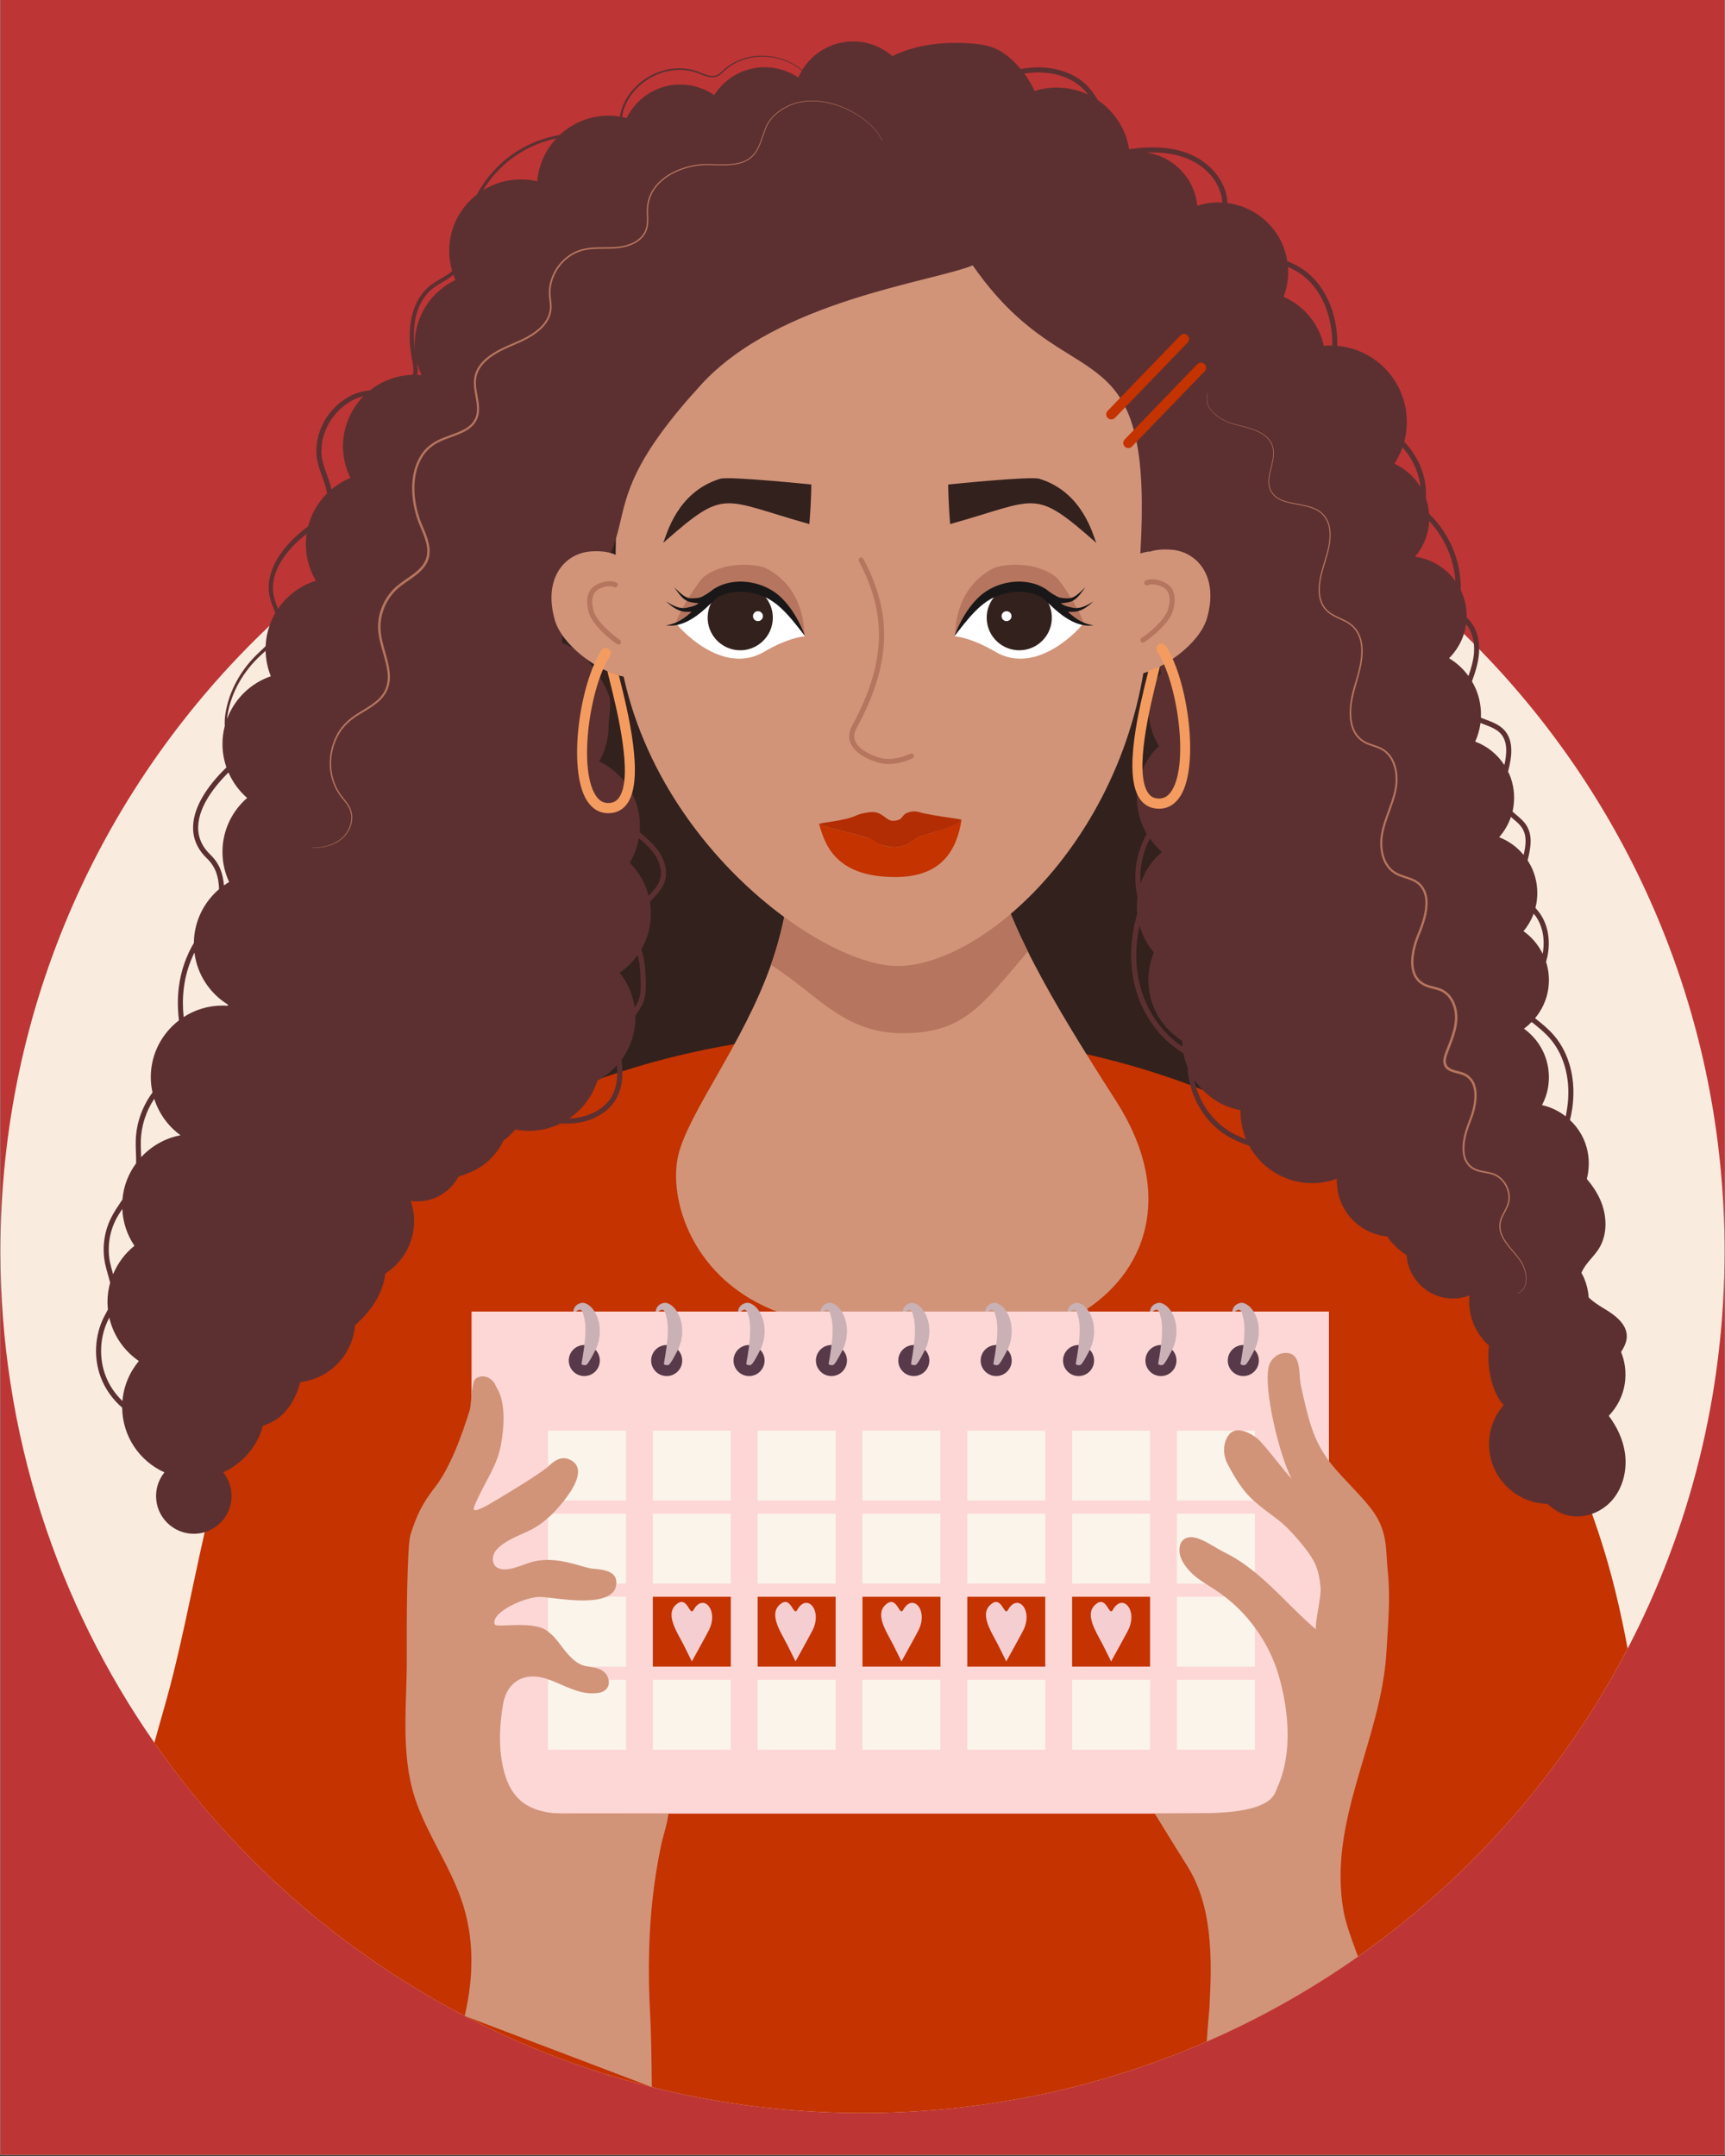 <svg xmlns="http://www.w3.org/2000/svg" xmlns:xlink="http://www.w3.org/1999/xlink" width="1080" zoomAndPan="magnify" viewBox="0 0 810 1012.5" height="1350" preserveAspectRatio="xMidYMid meet" version="1.2"><rect x="0" y="0" width="810" height="1012.5" fill="#333333" stroke="none"/><defs><clipPath id="3c071c624e"><path d="M 0.199 0 L 809.801 0 L 809.801 1012 L 0.199 1012 Z M 0.199 0 "/></clipPath><clipPath id="424144017d"><path d="M 0.199 182.637 L 809.793 182.637 L 809.793 992.324 L 0.199 992.324 Z M 0.199 182.637 "/></clipPath><clipPath id="3dc6947290"><path d="M 72.324 489 L 764.629 489 L 764.629 992.324 L 72.324 992.324 Z M 72.324 489 "/></clipPath><clipPath id="513f17f57a"><path d="M 45 19.387 L 764 19.387 L 764 721 L 45 721 Z M 45 19.387 "/></clipPath></defs><g id="1a042d168c"><g clip-rule="nonzero" clip-path="url(#3c071c624e)"><path style=" stroke:none;fill-rule:nonzero;fill:#ffffff;fill-opacity:1;" d="M 0.199 0 L 809.801 0 L 809.801 1012 L 0.199 1012 Z M 0.199 0 "/><path style=" stroke:none;fill-rule:nonzero;fill:#be3535;fill-opacity:1;" d="M 0.199 0 L 809.801 0 L 809.801 1012 L 0.199 1012 Z M 0.199 0 "/></g><g clip-rule="nonzero" clip-path="url(#424144017d)"><path style=" stroke:none;fill-rule:nonzero;fill:#f9ecdf;fill-opacity:1;" d="M 809.793 587.625 C 809.793 654.91 793.359 718.379 764.289 774.199 C 753.199 795.5 740.254 815.707 725.703 834.578 C 718.867 843.441 711.68 851.992 704.125 860.258 C 703.531 860.926 702.91 861.598 702.289 862.266 C 697.414 867.543 692.398 872.676 687.266 877.691 C 686.309 878.621 685.355 879.555 684.375 880.465 C 674.859 889.539 664.902 898.16 654.555 906.285 C 650.641 909.34 646.695 912.328 642.684 915.242 C 618.527 932.773 592.371 947.723 564.609 959.617 C 556.75 963.016 548.773 966.16 540.672 969.031 C 536.348 970.559 532.027 972.016 527.629 973.398 C 526.812 973.66 526.004 973.926 525.191 974.168 C 510.02 978.895 494.492 982.742 478.605 985.633 C 476.312 986.062 474.02 986.469 471.699 986.828 C 471.699 986.848 471.699 986.848 471.676 986.828 C 449.984 990.457 427.719 992.324 404.996 992.324 C 391.285 992.324 377.762 991.648 364.406 990.289 C 361.73 990.047 359.059 989.738 356.383 989.43 C 354.23 989.164 352.082 988.906 349.934 988.617 C 349.121 988.496 348.281 988.379 347.469 988.258 C 333.949 986.348 320.617 983.742 307.551 980.52 C 307.074 980.398 306.57 980.277 306.09 980.137 C 268.988 970.848 233.969 956.418 201.738 937.645 C 197.891 935.422 194.094 933.133 190.344 930.789 C 157.805 910.418 128.371 885.531 102.93 857.004 C 92.012 844.805 81.832 831.906 72.492 818.434 C 26.91 752.961 0.199 673.422 0.199 587.625 C 0.199 471.949 48.746 367.594 126.555 293.887 C 147.461 274.059 170.492 256.457 195.266 241.457 C 195.574 241.238 195.887 241.023 196.219 240.855 L 196.246 240.855 C 202.598 237.012 209.047 233.332 215.645 229.848 C 238.051 217.953 261.703 208.109 286.359 200.59 L 286.383 200.59 C 288.605 199.895 290.824 199.227 293.07 198.605 C 298.258 197.098 303.512 195.715 308.793 194.426 C 309.461 194.258 310.129 194.09 310.797 193.945 C 313.594 193.277 316.414 192.629 319.254 192.035 C 346.875 186.066 375.562 182.914 404.996 182.914 C 414.242 182.914 423.395 183.227 432.473 183.82 C 433.094 183.867 433.691 183.914 434.312 183.961 C 453.758 185.344 472.801 188.121 491.387 192.156 C 494.395 192.797 497.383 193.492 500.371 194.234 L 500.391 194.234 C 504.215 195.141 508.016 196.121 511.766 197.148 C 512.387 197.316 512.98 197.484 513.582 197.645 C 519.574 199.301 525.5 201.09 531.352 203.02 C 531.832 203.168 532.336 203.332 532.812 203.5 C 534.008 203.883 535.199 204.289 536.367 204.695 C 536.539 204.742 536.68 204.816 536.848 204.863 C 540.578 206.152 544.277 207.488 547.957 208.898 C 557.969 212.676 567.789 216.828 577.391 221.371 L 577.414 221.371 C 584.031 224.496 590.555 227.77 596.957 231.254 C 596.957 231.254 596.98 231.254 597.008 231.281 C 597.027 231.301 597.027 231.301 597.027 231.301 C 597.242 231.398 597.461 231.52 597.676 231.66 L 597.723 231.688 C 600.109 232.949 602.547 234.293 604.914 235.676 C 604.938 235.695 604.938 235.695 604.961 235.695 C 605.367 235.914 605.727 236.129 606.133 236.363 C 606.156 236.391 606.156 236.391 606.18 236.391 C 610.695 238.945 615.141 241.625 619.508 244.371 C 620.969 245.277 622.445 246.211 623.883 247.16 C 624.074 247.262 624.262 247.379 624.43 247.523 L 624.453 247.523 C 647.102 262.113 668.176 278.953 687.406 297.68 C 688.98 299.207 690.535 300.738 692.066 302.293 C 692.906 303.152 693.734 303.988 694.57 304.844 C 765.859 377.793 809.793 477.586 809.793 587.625 "/></g><path style=" stroke:none;fill-rule:nonzero;fill:#5c3031;fill-opacity:1;" d="M 738.457 665.344 C 731.605 635.574 718.434 609.332 705.645 581.93 C 698.465 566.551 689.25 547.598 686.891 530.371 L 688.172 531.254 C 685.816 518.852 685.148 506.254 687.055 493.703 C 689.887 475.066 698.23 457.883 701.781 439.395 C 705.324 420.902 702.574 398.742 688.145 388.059 C 681.137 382.875 672.668 381.293 664.043 380.91 C 652.43 331.137 638.023 282.164 615.676 236.332 C 599.715 203.598 575.93 169.977 540.195 162.922 C 533.848 161.672 526.445 161.637 521.875 166.215 C 518.668 169.434 517.641 174.172 516.809 178.633 C 504.195 246.379 502.863 316.199 512.793 384.383 C 444.797 386.078 376.801 387.766 308.809 389.465 C 269.047 390.453 229.219 391.414 189.613 395.586 C 166.098 398.059 142.801 399.305 128.676 422.016 C 111.879 449.02 102.562 487.949 92.441 518.309 C 80.637 553.711 71.898 592.742 81.762 629.961 C 94.484 677.977 134.762 710.82 174.219 736.945 C 251.18 787.906 335.359 827.574 424.121 845.52 C 512.879 863.473 606.465 859.035 691.016 824.828 C 698.754 821.699 706.594 818.195 712.625 812.113 C 718.348 806.328 722.039 798.621 725.301 790.934 C 741.902 751.852 748.07 707.059 738.457 665.344 "/><path style=" stroke:none;fill-rule:nonzero;fill:#33211d;fill-opacity:1;" d="M 565.484 406.066 C 531.223 261.258 510.152 98.598 407.332 98.598 C 304.516 98.598 260.395 250.359 218.73 399.395 C 206.457 443.301 197.496 482.305 192.215 516.441 C 192.379 516.449 192.551 516.438 192.715 516.457 C 193.469 516.535 194.211 516.742 194.914 517.078 C 199.008 516.875 203.098 516.652 207.191 516.445 C 223.965 515.602 240.863 515.098 257.547 517.812 C 275.188 520.688 282.68 538.609 300.039 543.262 C 305.645 544.766 327.695 550.996 340.73 539.758 C 353.766 528.523 389.121 515.332 421.145 515.332 C 453.324 515.332 474.352 547.68 516.328 536.004 C 533.406 527.418 594.676 548.184 630.789 549.574 C 632.898 549.652 635.004 549.645 637.109 549.684 C 620.945 502.863 577.055 454.961 565.484 406.066 "/><g clip-rule="nonzero" clip-path="url(#3dc6947290)"><path style=" stroke:none;fill-rule:nonzero;fill:#c43300;fill-opacity:1;" d="M 764.281 774.195 C 753.207 795.5 740.254 815.711 725.703 834.582 C 718.875 843.449 711.684 851.996 704.125 860.254 L 702.297 862.266 C 697.414 867.539 692.398 872.676 687.258 877.691 C 686.309 878.621 685.355 879.555 684.371 880.465 C 674.867 889.539 664.902 898.16 654.555 906.285 C 650.641 909.34 646.699 912.332 642.684 915.234 C 641.023 916.445 639.355 917.637 637.676 918.82 C 615.523 934.391 591.742 947.82 566.648 958.734 C 565.973 959.035 565.297 959.336 564.613 959.617 C 556.75 963.016 548.77 966.168 540.676 969.023 C 536.352 970.559 532.027 972.012 527.629 973.406 C 526.812 973.656 526.004 973.926 525.191 974.164 C 510.023 978.887 494.496 982.742 478.605 985.633 C 476.312 986.059 474.012 986.469 471.703 986.832 C 471.703 986.852 471.703 986.852 471.68 986.832 C 449.988 990.457 427.719 992.324 404.996 992.324 C 391.285 992.324 377.762 991.641 364.402 990.285 C 361.727 990.055 359.051 989.742 356.379 989.434 C 354.227 989.164 352.086 988.906 349.934 988.617 C 349.121 988.5 348.285 988.387 347.473 988.254 C 333.945 986.348 320.621 983.746 307.547 980.516 C 307.074 980.398 306.57 980.285 306.09 980.133 L 306.078 980.133 L 306.055 980.121 C 275.191 972.398 245.773 961.121 218.203 946.73 C 212.641 943.828 207.152 940.801 201.734 937.645 C 197.891 935.418 194.094 933.129 190.348 930.785 C 157.801 910.418 128.375 885.523 102.926 857.012 C 92.008 844.805 81.832 831.91 72.488 818.43 C 73.996 812.938 75.547 807.469 77.102 802.027 C 84.969 774.484 89.859 746.902 96.117 719.551 C 99.223 705.984 102.688 692.48 107.035 679.066 C 112.32 662.727 118.934 646.527 127.828 630.527 C 156.465 579 201.617 541.508 254.871 517.402 L 254.922 517.402 C 263.883 513.348 273.074 509.668 282.461 506.371 C 284.898 505.504 287.359 504.668 289.844 503.855 C 290.637 503.598 291.43 503.332 292.242 503.098 C 309.277 497.629 326.914 493.371 344.871 490.344 C 344.883 490.344 344.883 490.344 344.895 490.344 C 347.539 489.895 350.191 489.484 352.848 489.082 C 342.477 510.641 331.699 529.109 328.906 542.32 C 328.691 543.348 328.52 544.398 328.402 545.52 L 328.402 545.543 C 327.738 550.484 327.855 556.285 328.906 562.43 C 332.156 581.867 344.434 604.852 370.621 615.934 C 370.824 616.023 371.016 616.109 371.223 616.191 C 373.031 616.934 374.848 617.68 376.637 618.395 C 381.484 620.332 386.246 622.137 390.945 623.742 C 391.426 623.918 391.906 624.078 392.387 624.238 C 394.164 624.852 395.934 625.441 397.688 625.973 C 400.148 626.758 402.578 627.461 404.996 628.113 C 412.188 630.039 419.285 631.43 426.434 632.145 C 427.309 632.238 428.176 632.316 429.055 632.391 C 430.285 632.488 431.504 632.562 432.734 632.617 C 433.465 632.652 434.18 632.672 434.91 632.691 C 437.125 632.746 439.359 632.734 441.598 632.652 C 445.758 632.508 449.934 632.105 454.215 631.41 C 458.773 630.691 463.406 629.66 468.16 628.281 C 470.426 627.629 472.719 626.902 475.039 626.082 C 480.156 624.281 485.398 622.086 490.816 619.445 C 492.719 618.512 494.676 617.527 496.668 616.48 C 497 616.312 497.332 616.129 497.652 615.934 C 515.578 605.953 526.398 586.5 525.598 562.43 C 525.336 553.738 523.539 544.422 520.008 534.746 C 517.859 528.797 515.031 522.711 511.5 516.523 C 506.891 508.445 502.352 500.422 498.008 492.492 C 502.062 493.285 506.098 494.141 510.141 495.051 L 510.164 495.051 C 510.281 495.094 510.43 495.113 510.551 495.145 C 527.703 499.062 543.797 503.887 558.922 509.57 C 559.855 509.902 560.762 510.266 561.672 510.617 C 562.676 511.004 563.652 511.391 564.637 511.797 C 590.406 521.992 613.297 534.727 633.574 549.648 C 684.969 587.336 719.707 638.816 742.812 698.078 L 742.812 698.141 C 744.461 702.367 746.035 706.625 747.566 710.926 C 748.492 713.574 749.426 716.246 750.336 718.953 C 756.875 738.492 760.938 756.422 764.281 774.195 "/></g><path style=" stroke:none;fill-rule:nonzero;fill:#d19479;fill-opacity:1;" d="M 371.508 384.457 C 371.508 384.457 375.078 416.195 361.98 453.23 C 348.887 490.258 323.246 522.453 318.484 542.555 C 313.723 562.656 324.664 601.254 366.09 616.449 C 414.551 634.223 455.758 647.469 507.23 616.742 C 537.844 598.469 552.48 561.293 523.906 516.781 C 495.328 472.273 469.137 428.895 465.562 397.152 C 461.992 365.414 371.508 384.457 371.508 384.457 "/><path style=" stroke:none;fill-rule:nonzero;fill:#b6755e;fill-opacity:1;" d="M 465.562 397.152 C 461.992 365.414 371.508 384.457 371.508 384.457 C 371.508 384.457 375.07 416.148 362.012 453.141 C 383.73 466.812 396.004 485.215 423.762 485.215 C 452.09 485.215 460.449 472.973 482.66 446.824 C 473.551 428.52 467.191 411.617 465.562 397.152 "/><path style=" stroke:none;fill-rule:nonzero;fill:#d19479;fill-opacity:1;" d="M 539.723 282.207 C 539.723 384.016 464.812 453.66 421.461 453.66 C 382.648 453.66 288.969 384.016 288.969 282.207 C 288.969 180.398 293.734 97.859 414.348 97.863 C 537.457 97.871 539.723 180.398 539.723 282.207 "/><path style=" stroke:none;fill-rule:nonzero;fill:#b6755e;fill-opacity:1;" d="M 417.297 358.809 C 415.738 358.809 414.254 358.625 412.859 358.254 C 411.062 357.773 401.988 355.082 399.41 349.09 C 398.297 346.5 398.539 343.711 400.125 340.797 C 415.848 311.867 416.797 288.77 403.289 263.551 C 402.977 262.969 403.199 262.246 403.781 261.93 C 404.359 261.625 405.082 261.84 405.395 262.426 C 419.328 288.438 418.379 312.219 402.223 341.934 C 400.988 344.207 400.785 346.238 401.605 348.148 C 403.262 352.008 409.035 354.762 413.473 355.945 C 418.438 357.266 423.82 355.602 427.465 353.973 C 428.07 353.703 428.773 353.973 429.043 354.574 C 429.312 355.176 429.043 355.887 428.438 356.156 C 424.5 357.918 420.723 358.809 417.297 358.809 "/><path style=" stroke:none;fill-rule:nonzero;fill:#c43300;fill-opacity:1;" d="M 430.461 393.531 C 427.176 396.547 423.25 397.848 419.707 397.848 C 417 397.848 414.52 397.09 412.719 395.758 C 410.414 394.059 402.871 392.125 396.219 390.422 C 391.312 389.164 386.984 388.039 384.598 387.023 C 387.266 395.758 391.531 411.879 420.402 411.879 C 443.191 411.879 449.355 398.066 451.473 385.191 C 447.871 387.957 441.395 389.961 436.441 391.438 C 433.879 392.195 430.98 393.055 430.461 393.531 "/><path style=" stroke:none;fill-rule:nonzero;fill:#b22d04;fill-opacity:1;" d="M 433.926 381.992 C 431.719 381.566 429.828 380.309 426.227 381.617 C 422.945 382.812 424.395 385.387 419.199 385.445 C 416.129 385.477 414.59 381.488 409.891 381.355 C 407.812 381.297 403.93 382.062 402.059 382.969 C 396.59 385.613 384.57 386.328 384.598 387.023 C 386.984 388.039 391.312 389.164 396.219 390.422 C 402.871 392.125 408.93 393.547 411.23 395.242 C 413.035 396.574 417 397.848 419.707 397.848 C 423.246 397.848 427.176 396.547 430.461 393.531 C 430.98 393.055 433.879 392.195 436.441 391.438 C 441.395 389.961 447.84 388.227 451.344 385.348 C 452.371 384.504 447.93 384.688 433.926 381.992 "/><path style=" stroke:none;fill-rule:nonzero;fill:#b6755e;fill-opacity:1;" d="M 495.754 270.93 C 485.902 263.125 470.109 264.918 466.125 267.051 C 448.152 276.656 448.734 296.129 448.473 297.816 C 450.629 297.977 453.828 293.645 455.859 292.898 C 456.992 292.48 467.523 273.734 495.41 288.199 C 498.047 289.57 501.66 288.309 503.922 290.234 C 505.605 291.668 509.48 294.23 508.641 291.91 C 506.051 284.75 497.887 272.621 495.754 270.93 "/><path style=" stroke:none;fill-rule:nonzero;fill:#ffffff;fill-opacity:1;" d="M 508.188 293.316 C 508.156 293.738 487.484 317.895 467.379 306.086 C 455.355 299.027 448.117 298.809 448.117 298.809 C 448.117 298.809 464.801 275.191 473.648 275.773 C 494.789 277.164 499.066 288.902 508.188 293.316 "/><path style=" stroke:none;fill-rule:nonzero;fill:#33211d;fill-opacity:1;" d="M 476.547 274.926 C 468.176 276.07 462.312 283.781 463.457 292.148 C 464.598 300.523 472.312 306.383 480.684 305.238 C 489.055 304.098 494.914 296.387 493.773 288.02 C 492.633 279.648 484.918 273.785 476.547 274.926 "/><path style=" stroke:none;fill-rule:nonzero;fill:#ffffff;fill-opacity:1;" d="M 470.301 289.359 C 470.301 290.652 471.348 291.695 472.641 291.695 C 473.93 291.695 474.977 290.652 474.977 289.359 C 474.977 288.07 473.93 287.023 472.641 287.023 C 471.348 287.023 470.301 288.07 470.301 289.359 "/><path style=" stroke:none;fill-rule:nonzero;fill:#191718;fill-opacity:1;" d="M 501.473 287.328 C 501.824 287.332 502.172 287.332 502.512 287.328 L 503.715 287.316 C 504.164 287.316 504.605 287.301 505.043 287.242 C 506.801 287.016 508.367 286.285 509.734 285.395 C 511.105 284.5 512.32 283.453 513.52 282.395 C 510.832 284.043 507.895 285.727 504.965 285.57 C 504.277 285.555 503.543 285.359 502.734 285.184 C 501.957 285.02 501.199 284.844 500.531 284.609 C 499.648 284.316 498.891 283.848 498.137 283.273 C 499.602 283.211 500.945 283.012 502.422 282.664 C 504.23 282.148 505.621 280.938 506.695 279.684 C 507.789 278.414 508.68 277.059 509.68 275.762 C 508.469 276.859 507.328 278.055 506.09 279.059 C 504.859 280.066 503.48 280.832 502.062 280.961 C 500.645 281.031 498.898 280.926 497.539 280.605 C 496.203 280.297 492.648 277.895 492.035 277.359 C 491.855 277.195 491.625 277.023 491.414 276.852 C 491.168 276.684 490.887 276.496 490.703 276.402 L 489.484 275.707 C 486.156 273.941 482.387 273.184 478.703 273.121 C 471.359 273.113 463.973 275.91 458.867 281.137 C 453.805 286.25 450.602 292.465 448.117 298.809 C 452.324 293.441 456.391 287.98 461.371 283.91 C 462.633 282.934 463.93 282.043 465.262 281.262 C 466.582 280.52 468.07 279.918 469.539 279.422 C 472.484 278.379 475.602 277.844 478.672 277.875 C 481.762 277.812 484.773 278.508 487.562 279.664 L 488.582 280.152 C 488.789 280.242 488.852 280.297 488.961 280.352 C 489.086 280.441 489.211 280.516 489.348 280.629 C 489.895 281.047 490.496 281.602 491.09 282.164 L 494.812 285.641 C 497.359 287.969 500.184 290.145 503.34 291.742 C 506.484 293.328 510.121 294.23 513.52 293.648 C 510.113 293.234 507.102 291.785 504.488 289.852 C 503.426 289.082 502.438 288.223 501.473 287.328 "/><path style=" stroke:none;fill-rule:nonzero;fill:#b6755e;fill-opacity:1;" d="M 330.453 270.93 C 340.301 263.125 356.094 264.918 360.082 267.051 C 378.051 276.656 377.473 296.129 377.734 297.816 C 375.578 297.977 372.375 293.645 370.348 292.898 C 369.215 292.48 358.68 273.734 330.797 288.199 C 328.156 289.57 324.547 288.309 322.285 290.234 C 320.602 291.668 316.727 294.23 317.566 291.91 C 320.156 284.75 328.316 272.621 330.453 270.93 "/><path style=" stroke:none;fill-rule:nonzero;fill:#ffffff;fill-opacity:1;" d="M 318.016 293.316 C 318.047 293.738 338.719 317.895 358.828 306.086 C 370.852 299.027 378.09 298.809 378.09 298.809 C 378.09 298.809 361.402 275.191 352.555 275.773 C 331.414 277.164 327.137 288.902 318.016 293.316 "/><path style=" stroke:none;fill-rule:nonzero;fill:#33211d;fill-opacity:1;" d="M 349.66 274.926 C 341.285 273.785 333.574 279.648 332.43 288.02 C 331.289 296.387 337.152 304.098 345.523 305.238 C 353.895 306.383 361.605 300.523 362.75 292.148 C 363.891 283.781 358.031 276.07 349.66 274.926 "/><path style=" stroke:none;fill-rule:nonzero;fill:#ffffff;fill-opacity:1;" d="M 353.566 289.359 C 353.566 290.652 354.613 291.695 355.902 291.695 C 357.195 291.695 358.242 290.652 358.242 289.359 C 358.242 288.07 357.195 287.023 355.902 287.023 C 354.613 287.023 353.566 288.07 353.566 289.359 "/><path style=" stroke:none;fill-rule:nonzero;fill:#191718;fill-opacity:1;" d="M 324.73 287.328 C 324.379 287.332 324.031 287.332 323.691 287.328 L 322.488 287.316 C 322.043 287.316 321.598 287.301 321.16 287.242 C 319.406 287.016 317.84 286.285 316.469 285.395 C 315.098 284.5 313.887 283.453 312.684 282.395 C 315.371 284.043 318.312 285.727 321.242 285.57 C 321.93 285.555 322.664 285.359 323.473 285.184 C 324.25 285.02 325.008 284.844 325.672 284.609 C 326.559 284.316 327.316 283.848 328.07 283.273 C 326.602 283.211 325.262 283.012 323.781 282.664 C 321.973 282.148 320.582 280.938 319.512 279.684 C 318.414 278.414 317.527 277.059 316.527 275.762 C 317.738 276.859 318.875 278.055 320.117 279.059 C 321.348 280.066 322.723 280.832 324.141 280.961 C 325.559 281.031 327.305 280.926 328.668 280.605 C 330.004 280.297 333.559 277.895 334.172 277.359 C 334.352 277.195 334.582 277.023 334.793 276.852 C 335.039 276.684 335.32 276.496 335.5 276.402 L 336.723 275.707 C 340.051 273.941 343.82 273.184 347.5 273.121 C 354.848 273.113 362.23 275.91 367.34 281.137 C 372.398 286.25 375.602 292.465 378.09 298.809 C 373.879 293.441 369.816 287.98 364.832 283.91 C 363.574 282.934 362.273 282.043 360.941 281.262 C 359.621 280.52 358.137 279.918 356.664 279.422 C 353.723 278.379 350.605 277.844 347.531 277.875 C 344.445 277.812 341.434 278.508 338.645 279.664 L 337.621 280.152 C 337.418 280.242 337.352 280.297 337.242 280.352 C 337.117 280.441 336.996 280.516 336.859 280.629 C 336.309 281.047 335.711 281.602 335.117 282.164 L 331.391 285.641 C 328.848 287.969 326.023 290.145 322.863 291.742 C 319.719 293.328 316.086 294.23 312.684 293.648 C 316.094 293.234 319.105 291.785 321.715 289.852 C 322.781 289.082 323.77 288.223 324.73 287.328 "/><path style=" stroke:none;fill-rule:nonzero;fill:#fcd7d6;fill-opacity:1;" d="M 624.023 851.711 L 221.418 851.711 L 221.418 615.934 L 624.023 615.934 L 624.023 851.711 "/><path style=" stroke:none;fill-rule:nonzero;fill:#57394a;fill-opacity:1;" d="M 281.664 638.934 C 281.664 642.961 278.398 646.23 274.371 646.23 C 270.34 646.23 267.078 642.961 267.078 638.934 C 267.078 634.91 270.34 631.645 274.371 631.645 C 278.398 631.645 281.664 634.91 281.664 638.934 "/><path style=" stroke:none;fill-rule:nonzero;fill:#c9b1b5;fill-opacity:1;" d="M 271.73 612.293 C 272.945 611.711 273.91 611.703 274.852 612.051 C 275.801 612.414 276.641 613 277.391 613.695 C 277.75 614.027 278.105 614.418 278.395 614.793 C 278.707 615.18 279 615.57 279.234 615.977 C 281.211 619.258 281.703 622.57 281.66 625.57 C 281.582 628.574 280.879 631.375 279.633 633.918 C 278.344 636.445 276.219 640.52 275.309 640.973 C 274.707 641.273 273.438 641.121 273.094 640.625 C 273.059 640.559 273.051 640.477 273.062 640.406 C 273.297 639.156 273.512 637.91 273.703 636.656 C 273.914 635.414 274.105 634.16 274.266 632.906 C 274.594 630.406 274.867 627.898 274.895 625.398 C 274.961 622.906 274.828 620.379 274.121 618.102 C 273.344 614.031 271.75 614.918 270.496 615.934 C 270.195 615.961 269.219 615.934 269.219 615.934 C 269.219 615.934 269.172 613.551 271.73 612.293 "/><path style=" stroke:none;fill-rule:nonzero;fill:#57394a;fill-opacity:1;" d="M 320.344 638.934 C 320.344 642.961 317.078 646.23 313.051 646.23 C 309.023 646.23 305.758 642.961 305.758 638.934 C 305.758 634.91 309.023 631.645 313.051 631.645 C 317.078 631.645 320.344 634.91 320.344 638.934 "/><path style=" stroke:none;fill-rule:nonzero;fill:#c9b1b5;fill-opacity:1;" d="M 310.41 612.293 C 311.625 611.711 312.594 611.703 313.531 612.051 C 314.48 612.414 315.32 613 316.07 613.695 C 316.43 614.027 316.785 614.418 317.074 614.793 C 317.387 615.18 317.68 615.57 317.914 615.977 C 319.891 619.258 320.383 622.57 320.344 625.57 C 320.266 628.574 319.559 631.375 318.316 633.918 C 317.023 636.445 314.902 640.52 313.988 640.973 C 313.391 641.273 312.117 641.121 311.777 640.625 C 311.738 640.559 311.73 640.477 311.742 640.406 C 311.977 639.156 312.191 637.91 312.383 636.656 C 312.594 635.414 312.785 634.16 312.945 632.906 C 313.273 630.406 313.547 627.898 313.578 625.398 C 313.641 622.906 313.508 620.379 312.801 618.102 C 312.027 614.031 310.434 614.918 309.176 615.934 C 308.875 615.961 307.902 615.934 307.902 615.934 C 307.902 615.934 307.855 613.551 310.41 612.293 "/><path style=" stroke:none;fill-rule:nonzero;fill:#57394a;fill-opacity:1;" d="M 436.387 638.934 C 436.387 642.961 433.121 646.23 429.094 646.23 C 425.066 646.23 421.801 642.961 421.801 638.934 C 421.801 634.91 425.066 631.645 429.094 631.645 C 433.121 631.645 436.387 634.91 436.387 638.934 "/><path style=" stroke:none;fill-rule:nonzero;fill:#c9b1b5;fill-opacity:1;" d="M 426.453 612.293 C 427.668 611.711 428.637 611.703 429.574 612.051 C 430.523 612.414 431.363 613 432.113 613.695 C 432.477 614.027 432.828 614.418 433.117 614.793 C 433.43 615.18 433.723 615.57 433.957 615.977 C 435.934 619.258 436.43 622.57 436.387 625.57 C 436.309 628.574 435.602 631.375 434.359 633.918 C 433.07 636.445 430.945 640.52 430.031 640.973 C 429.434 641.273 428.16 641.121 427.816 640.625 C 427.785 640.559 427.773 640.477 427.789 640.406 C 428.02 639.156 428.234 637.91 428.426 636.656 C 428.641 635.414 428.828 634.16 428.992 632.906 C 429.316 630.406 429.59 627.898 429.621 625.398 C 429.684 622.906 429.551 620.379 428.844 618.102 C 428.07 614.031 426.477 614.918 425.223 615.934 C 424.918 615.961 423.945 615.934 423.945 615.934 C 423.945 615.934 423.895 613.551 426.453 612.293 "/><path style=" stroke:none;fill-rule:nonzero;fill:#57394a;fill-opacity:1;" d="M 397.707 638.934 C 397.707 642.961 394.441 646.23 390.414 646.23 C 386.387 646.23 383.121 642.961 383.121 638.934 C 383.121 634.91 386.387 631.645 390.414 631.645 C 394.441 631.645 397.707 634.91 397.707 638.934 "/><path style=" stroke:none;fill-rule:nonzero;fill:#c9b1b5;fill-opacity:1;" d="M 387.773 612.293 C 388.988 611.711 389.957 611.703 390.895 612.051 C 391.844 612.414 392.684 613 393.434 613.695 C 393.793 614.027 394.148 614.418 394.438 614.793 C 394.75 615.18 395.043 615.57 395.277 615.977 C 397.254 619.258 397.746 622.57 397.703 625.57 C 397.625 628.574 396.922 631.375 395.676 633.918 C 394.387 636.445 392.262 640.52 391.352 640.973 C 390.754 641.273 389.48 641.121 389.137 640.625 C 389.102 640.559 389.094 640.477 389.105 640.406 C 389.34 639.156 389.551 637.91 389.746 636.656 C 389.957 635.414 390.148 634.16 390.309 632.906 C 390.637 630.406 390.906 627.898 390.938 625.398 C 391.004 622.906 390.871 620.379 390.164 618.102 C 389.387 614.031 387.793 614.918 386.539 615.934 C 386.238 615.961 385.262 615.934 385.262 615.934 C 385.262 615.934 385.215 613.551 387.773 612.293 "/><path style=" stroke:none;fill-rule:nonzero;fill:#57394a;fill-opacity:1;" d="M 359.027 638.934 C 359.027 642.961 355.762 646.23 351.734 646.23 C 347.703 646.23 344.438 642.961 344.438 638.934 C 344.438 634.91 347.703 631.645 351.734 631.645 C 355.762 631.645 359.027 634.91 359.027 638.934 "/><path style=" stroke:none;fill-rule:nonzero;fill:#c9b1b5;fill-opacity:1;" d="M 349.094 612.293 C 350.305 611.711 351.273 611.703 352.211 612.051 C 353.16 612.414 354 613 354.754 613.695 C 355.113 614.027 355.465 614.418 355.758 614.793 C 356.07 615.18 356.359 615.57 356.594 615.977 C 358.57 619.258 359.066 622.57 359.023 625.57 C 358.945 628.574 358.242 631.375 356.996 633.918 C 355.703 636.445 353.582 640.52 352.668 640.973 C 352.07 641.273 350.797 641.121 350.457 640.625 C 350.418 640.559 350.41 640.477 350.422 640.406 C 350.656 639.156 350.871 637.91 351.066 636.656 C 351.273 635.414 351.465 634.16 351.625 632.906 C 351.957 630.406 352.227 627.898 352.258 625.398 C 352.324 622.906 352.191 620.379 351.484 618.102 C 350.707 614.031 349.113 614.918 347.855 615.934 C 347.559 615.961 346.582 615.934 346.582 615.934 C 346.582 615.934 346.535 613.551 349.094 612.293 "/><path style=" stroke:none;fill-rule:nonzero;fill:#57394a;fill-opacity:1;" d="M 552.434 638.934 C 552.434 642.961 549.168 646.23 545.133 646.23 C 541.105 646.23 537.844 642.961 537.844 638.934 C 537.844 634.91 541.105 631.645 545.133 631.645 C 549.168 631.645 552.434 634.91 552.434 638.934 "/><path style=" stroke:none;fill-rule:nonzero;fill:#c9b1b5;fill-opacity:1;" d="M 542.496 612.293 C 543.707 611.711 544.676 611.703 545.621 612.051 C 546.566 612.414 547.41 613 548.156 613.695 C 548.52 614.027 548.871 614.418 549.164 614.793 C 549.473 615.18 549.766 615.57 550 615.977 C 551.977 619.258 552.469 622.57 552.426 625.57 C 552.348 628.574 551.648 631.375 550.398 633.918 C 549.109 636.445 546.988 640.52 546.078 640.973 C 545.477 641.273 544.203 641.121 543.859 640.625 C 543.824 640.559 543.816 640.477 543.828 640.406 C 544.059 639.156 544.277 637.91 544.473 636.656 C 544.68 635.414 544.871 634.16 545.027 632.906 C 545.363 630.406 545.629 627.898 545.66 625.398 C 545.73 622.906 545.594 620.379 544.887 618.102 C 544.113 614.031 542.52 614.918 541.258 615.934 C 540.961 615.961 539.988 615.934 539.988 615.934 C 539.988 615.934 539.938 613.551 542.496 612.293 "/><path style=" stroke:none;fill-rule:nonzero;fill:#57394a;fill-opacity:1;" d="M 591.109 638.934 C 591.109 642.961 587.848 646.23 583.82 646.23 C 579.793 646.23 576.523 642.961 576.523 638.934 C 576.523 634.91 579.793 631.645 583.82 631.645 C 587.848 631.645 591.109 634.91 591.109 638.934 "/><path style=" stroke:none;fill-rule:nonzero;fill:#c9b1b5;fill-opacity:1;" d="M 581.176 612.293 C 582.395 611.711 583.363 611.703 584.297 612.051 C 585.246 612.414 586.09 613 586.836 613.695 C 587.199 614.027 587.551 614.418 587.84 614.793 C 588.156 615.18 588.449 615.57 588.68 615.977 C 590.66 619.258 591.152 622.57 591.109 625.57 C 591.031 628.574 590.328 631.375 589.078 633.918 C 587.789 636.445 585.668 640.52 584.758 640.973 C 584.156 641.273 582.883 641.121 582.539 640.625 C 582.508 640.559 582.5 640.477 582.508 640.406 C 582.746 639.156 582.957 637.91 583.152 636.656 C 583.363 635.414 583.551 634.16 583.715 632.906 C 584.039 630.406 584.312 627.898 584.344 625.398 C 584.41 622.906 584.277 620.379 583.566 618.102 C 582.793 614.031 581.195 614.918 579.945 615.934 C 579.645 615.961 578.664 615.934 578.664 615.934 C 578.664 615.934 578.625 613.551 581.176 612.293 "/><path style=" stroke:none;fill-rule:nonzero;fill:#57394a;fill-opacity:1;" d="M 513.75 638.934 C 513.75 642.961 510.484 646.23 506.457 646.23 C 502.43 646.23 499.164 642.961 499.164 638.934 C 499.164 634.91 502.43 631.645 506.457 631.645 C 510.484 631.645 513.75 634.91 513.75 638.934 "/><path style=" stroke:none;fill-rule:nonzero;fill:#c9b1b5;fill-opacity:1;" d="M 503.816 612.293 C 505.031 611.711 506 611.703 506.938 612.051 C 507.887 612.414 508.727 613 509.477 613.695 C 509.84 614.027 510.191 614.418 510.48 614.793 C 510.793 615.18 511.086 615.57 511.32 615.977 C 513.297 619.258 513.789 622.57 513.746 625.57 C 513.668 628.574 512.965 631.375 511.719 633.918 C 510.43 636.445 508.309 640.52 507.395 640.973 C 506.797 641.273 505.523 641.121 505.18 640.625 C 505.145 640.559 505.133 640.477 505.148 640.406 C 505.383 639.156 505.594 637.91 505.789 636.656 C 506 635.414 506.191 634.16 506.352 632.906 C 506.68 630.406 506.949 627.898 506.98 625.398 C 507.047 622.906 506.914 620.379 506.207 618.102 C 505.43 614.031 503.84 614.918 502.582 615.934 C 502.281 615.961 501.305 615.934 501.305 615.934 C 501.305 615.934 501.258 613.551 503.816 612.293 "/><path style=" stroke:none;fill-rule:nonzero;fill:#57394a;fill-opacity:1;" d="M 475.07 638.934 C 475.07 642.961 471.805 646.23 467.777 646.23 C 463.746 646.23 460.48 642.961 460.48 638.934 C 460.48 634.91 463.746 631.645 467.777 631.645 C 471.805 631.645 475.07 634.91 475.07 638.934 "/><path style=" stroke:none;fill-rule:nonzero;fill:#c9b1b5;fill-opacity:1;" d="M 465.137 612.293 C 466.348 611.711 467.316 611.703 468.254 612.051 C 469.207 612.414 470.043 613 470.797 613.695 C 471.156 614.027 471.508 614.418 471.797 614.793 C 472.113 615.18 472.406 615.57 472.637 615.977 C 474.617 619.258 475.109 622.57 475.066 625.57 C 474.988 628.574 474.285 631.375 473.039 633.918 C 471.746 636.445 469.625 640.52 468.711 640.973 C 468.113 641.273 466.84 641.121 466.5 640.625 C 466.461 640.559 466.453 640.477 466.465 640.406 C 466.699 639.156 466.914 637.91 467.109 636.656 C 467.316 635.414 467.508 634.16 467.668 632.906 C 468 630.406 468.27 627.898 468.301 625.398 C 468.367 622.906 468.234 620.379 467.523 618.102 C 466.75 614.031 465.156 614.918 463.898 615.934 C 463.602 615.961 462.625 615.934 462.625 615.934 C 462.625 615.934 462.578 613.551 465.137 612.293 "/><path style=" stroke:none;fill-rule:nonzero;fill:#fbf4eb;fill-opacity:1;" d="M 293.949 704.688 L 257.336 704.688 L 257.336 671.887 L 293.949 671.887 L 293.949 704.688 "/><path style=" stroke:none;fill-rule:nonzero;fill:#fbf4eb;fill-opacity:1;" d="M 343.164 704.688 L 306.555 704.688 L 306.555 671.887 L 343.164 671.887 L 343.164 704.688 "/><path style=" stroke:none;fill-rule:nonzero;fill:#fbf4eb;fill-opacity:1;" d="M 392.379 704.688 L 355.773 704.688 L 355.773 671.887 L 392.379 671.887 L 392.379 704.688 "/><path style=" stroke:none;fill-rule:nonzero;fill:#fbf4eb;fill-opacity:1;" d="M 441.598 704.688 L 404.988 704.688 L 404.988 671.887 L 441.598 671.887 L 441.598 704.688 "/><path style=" stroke:none;fill-rule:nonzero;fill:#fbf4eb;fill-opacity:1;" d="M 490.812 704.688 L 454.207 704.688 L 454.207 671.887 L 490.812 671.887 L 490.812 704.688 "/><path style=" stroke:none;fill-rule:nonzero;fill:#fbf4eb;fill-opacity:1;" d="M 540.027 704.688 L 503.422 704.688 L 503.422 671.887 L 540.027 671.887 L 540.027 704.688 "/><path style=" stroke:none;fill-rule:nonzero;fill:#fbf4eb;fill-opacity:1;" d="M 589.246 704.688 L 552.637 704.688 L 552.637 671.887 L 589.246 671.887 L 589.246 704.688 "/><path style=" stroke:none;fill-rule:nonzero;fill:#fbf4eb;fill-opacity:1;" d="M 293.949 743.68 L 257.336 743.68 L 257.336 710.879 L 293.949 710.879 L 293.949 743.68 "/><path style=" stroke:none;fill-rule:nonzero;fill:#fbf4eb;fill-opacity:1;" d="M 343.164 743.68 L 306.555 743.68 L 306.555 710.879 L 343.164 710.879 L 343.164 743.68 "/><path style=" stroke:none;fill-rule:nonzero;fill:#fbf4eb;fill-opacity:1;" d="M 392.379 743.68 L 355.773 743.68 L 355.773 710.879 L 392.379 710.879 L 392.379 743.68 "/><path style=" stroke:none;fill-rule:nonzero;fill:#fbf4eb;fill-opacity:1;" d="M 441.598 743.68 L 404.988 743.68 L 404.988 710.879 L 441.598 710.879 L 441.598 743.68 "/><path style=" stroke:none;fill-rule:nonzero;fill:#fbf4eb;fill-opacity:1;" d="M 490.812 743.68 L 454.207 743.68 L 454.207 710.879 L 490.812 710.879 L 490.812 743.68 "/><path style=" stroke:none;fill-rule:nonzero;fill:#fbf4eb;fill-opacity:1;" d="M 540.027 743.68 L 503.422 743.68 L 503.422 710.879 L 540.027 710.879 L 540.027 743.68 "/><path style=" stroke:none;fill-rule:nonzero;fill:#fbf4eb;fill-opacity:1;" d="M 589.246 743.68 L 552.637 743.68 L 552.637 710.879 L 589.246 710.879 L 589.246 743.68 "/><path style=" stroke:none;fill-rule:nonzero;fill:#fbf4eb;fill-opacity:1;" d="M 293.949 782.676 L 257.336 782.676 L 257.336 749.875 L 293.949 749.875 L 293.949 782.676 "/><path style=" stroke:none;fill-rule:nonzero;fill:#c43300;fill-opacity:1;" d="M 343.164 782.676 L 306.555 782.676 L 306.555 749.875 L 343.164 749.875 L 343.164 782.676 "/><path style=" stroke:none;fill-rule:nonzero;fill:#c43300;fill-opacity:1;" d="M 392.379 782.676 L 355.773 782.676 L 355.773 749.875 L 392.379 749.875 L 392.379 782.676 "/><path style=" stroke:none;fill-rule:nonzero;fill:#c43300;fill-opacity:1;" d="M 441.598 782.676 L 404.988 782.676 L 404.988 749.875 L 441.598 749.875 L 441.598 782.676 "/><path style=" stroke:none;fill-rule:nonzero;fill:#c43300;fill-opacity:1;" d="M 490.812 782.676 L 454.207 782.676 L 454.207 749.875 L 490.812 749.875 L 490.812 782.676 "/><path style=" stroke:none;fill-rule:nonzero;fill:#c43300;fill-opacity:1;" d="M 540.027 782.676 L 503.422 782.676 L 503.422 749.875 L 540.027 749.875 L 540.027 782.676 "/><path style=" stroke:none;fill-rule:nonzero;fill:#fbf4eb;fill-opacity:1;" d="M 589.246 782.676 L 552.637 782.676 L 552.637 749.875 L 589.246 749.875 L 589.246 782.676 "/><path style=" stroke:none;fill-rule:nonzero;fill:#fbf4eb;fill-opacity:1;" d="M 293.949 821.672 L 257.336 821.672 L 257.336 788.867 L 293.949 788.867 L 293.949 821.672 "/><path style=" stroke:none;fill-rule:nonzero;fill:#fbf4eb;fill-opacity:1;" d="M 343.164 821.672 L 306.555 821.672 L 306.555 788.867 L 343.164 788.867 L 343.164 821.672 "/><path style=" stroke:none;fill-rule:nonzero;fill:#fbf4eb;fill-opacity:1;" d="M 392.379 821.672 L 355.773 821.672 L 355.773 788.867 L 392.379 788.867 L 392.379 821.672 "/><path style=" stroke:none;fill-rule:nonzero;fill:#fbf4eb;fill-opacity:1;" d="M 441.598 821.672 L 404.988 821.672 L 404.988 788.867 L 441.598 788.867 L 441.598 821.672 "/><path style=" stroke:none;fill-rule:nonzero;fill:#fbf4eb;fill-opacity:1;" d="M 490.812 821.672 L 454.207 821.672 L 454.207 788.867 L 490.812 788.867 L 490.812 821.672 "/><path style=" stroke:none;fill-rule:nonzero;fill:#fbf4eb;fill-opacity:1;" d="M 540.027 821.672 L 503.422 821.672 L 503.422 788.867 L 540.027 788.867 L 540.027 821.672 "/><path style=" stroke:none;fill-rule:nonzero;fill:#fbf4eb;fill-opacity:1;" d="M 589.246 821.672 L 552.637 821.672 L 552.637 788.867 L 589.246 788.867 L 589.246 821.672 "/><path style=" stroke:none;fill-rule:nonzero;fill:#f4ced1;fill-opacity:1;" d="M 324.867 780.246 C 324.867 780.246 322.039 774.484 321.008 772.461 C 317.801 766.184 311.699 757.461 318.219 752.977 C 322.895 749.758 323.863 759.297 325.676 756.035 C 330.152 747.977 337.527 756.035 332.941 765.43 C 331.926 767.504 324.867 780.246 324.867 780.246 "/><path style=" stroke:none;fill-rule:nonzero;fill:#f4ced1;fill-opacity:1;" d="M 373.559 780.246 C 373.559 780.246 370.73 774.484 369.695 772.461 C 366.488 766.184 360.391 757.461 366.91 752.977 C 371.582 749.758 372.551 759.297 374.367 756.035 C 378.844 747.977 386.219 756.035 381.633 765.43 C 380.613 767.504 373.559 780.246 373.559 780.246 "/><path style=" stroke:none;fill-rule:nonzero;fill:#f4ced1;fill-opacity:1;" d="M 423.301 780.246 C 423.301 780.246 420.473 774.484 419.441 772.461 C 416.23 766.184 410.133 757.461 416.652 752.977 C 421.328 749.758 422.293 759.297 424.109 756.035 C 428.586 747.977 435.965 756.035 431.375 765.43 C 430.359 767.504 423.301 780.246 423.301 780.246 "/><path style=" stroke:none;fill-rule:nonzero;fill:#f4ced1;fill-opacity:1;" d="M 472.516 780.246 C 472.516 780.246 469.691 774.484 468.66 772.461 C 465.449 766.184 459.348 757.461 465.871 752.977 C 470.543 749.758 471.512 759.297 473.328 756.035 C 477.805 747.977 485.18 756.035 480.59 765.43 C 479.578 767.504 472.516 780.246 472.516 780.246 "/><path style=" stroke:none;fill-rule:nonzero;fill:#f4ced1;fill-opacity:1;" d="M 521.734 780.246 C 521.734 780.246 518.906 774.484 517.875 772.461 C 514.664 766.184 508.566 757.461 515.086 752.977 C 519.762 749.758 520.73 759.297 522.543 756.035 C 527.02 747.977 534.395 756.035 529.809 765.43 C 528.793 767.504 521.734 780.246 521.734 780.246 "/><path style=" stroke:none;fill-rule:nonzero;fill:#d19479;fill-opacity:1;" d="M 651.043 775.578 C 648.637 817.383 623.336 854.879 630.879 897.414 C 630.934 897.625 630.953 897.852 631 898.066 C 631.844 902.699 634.297 909.961 637.676 918.82 C 615.523 934.391 591.742 947.82 566.648 958.734 C 567.121 951.629 567.559 946.363 567.836 944.043 C 568.531 931.934 569.004 919.488 567.598 907.57 C 566.305 896.203 563.297 885.336 557.176 875.773 C 554.125 871.008 542.594 852.305 542.238 851.715 C 542.227 851.703 542.227 851.703 542.227 851.703 C 542.227 851.703 542.613 851.703 543.297 851.703 C 546.457 851.703 556.055 851.676 566.539 851.512 C 598.527 850.953 598.391 842.406 599.941 839.016 C 606.941 823.586 605.215 803.48 600.539 787.184 C 598.199 778.988 594.332 771.242 589.254 764.363 C 589.242 764.363 589.242 764.352 589.242 764.352 C 588.852 763.809 588.449 763.281 588.039 762.746 C 584.32 757.918 579.973 753.574 575.141 749.875 C 573.848 748.848 572.512 747.898 571.152 746.984 C 569.484 745.84 567.719 744.812 566.012 743.691 C 566.004 743.691 565.992 743.68 565.992 743.68 C 565.992 743.68 565.984 743.668 565.973 743.668 C 563.277 741.922 560.645 740.086 558.492 737.695 C 554.934 733.828 552.445 729 554.652 724.227 C 559.211 718.008 568.32 725.727 574.977 729.023 C 579.762 731.383 584.062 734.23 588.039 737.41 C 588.449 737.723 588.852 738.055 589.242 738.363 L 589.254 738.375 C 599.449 746.613 607.852 756.715 617.906 765.145 C 617.449 761.504 620.445 750.164 620.105 745.785 C 619.484 737.953 617.738 733.785 614.465 729.27 C 611.223 724.754 604.961 717.41 600.52 714.051 C 595.43 710.199 591.723 707.504 588.641 704.688 C 588.426 704.5 588.234 704.324 588.039 704.137 C 583.891 700.176 580.734 695.723 576.387 687.445 C 574.219 683.332 574.074 677.715 576.984 673.875 C 577.801 672.777 578.828 672.156 579.949 671.895 C 579.961 671.887 579.961 671.875 579.973 671.887 C 579.98 671.863 580 671.863 580.012 671.863 C 580.977 671.629 582.031 671.648 583.078 671.863 C 583.09 671.863 583.109 671.875 583.121 671.887 C 583.141 671.887 583.16 671.895 583.172 671.895 C 584.871 672.227 586.562 673.039 588.039 673.895 C 588.449 674.164 588.852 674.422 589.242 674.688 C 589.242 674.688 589.254 674.688 589.254 674.703 C 590.258 675.418 591.082 676.145 591.629 676.715 C 596.121 681.473 602.051 689.734 606.535 694.48 C 600.926 684.164 592.945 651.727 595.887 641.336 C 596.332 639.742 597.316 638.309 598.625 637.23 C 599.844 636.234 601.336 635.559 602.852 635.398 L 602.883 635.398 C 603.191 635.344 603.504 635.344 603.812 635.344 C 607.09 635.344 608.609 637.211 609.398 639.789 C 610.387 642.961 610.195 647.219 610.797 650.367 C 610.816 650.543 610.836 650.699 610.891 650.867 C 614.09 665.328 616.188 674.848 622.832 684.402 C 623.211 684.98 623.613 685.531 624.023 686.102 L 625.023 687.387 C 630.402 694.172 638.523 701.629 643.789 708.457 C 652.027 719.156 650.559 728.09 651.688 738.418 C 652.98 750.281 651.719 763.656 651.043 775.578 "/><path style=" stroke:none;fill-rule:nonzero;fill:#d19479;fill-opacity:1;" d="M 306.078 980.133 C 305.93 965.047 305.66 952.43 305.328 946.793 C 304.711 936.305 304.516 925.824 304.828 915.336 C 305.273 899.133 307.02 882.973 310.316 867.109 C 310.543 866.035 310.777 865.027 311.012 864.098 C 312.02 860.199 313.066 857.312 313.879 851.863 C 313.902 851.844 313.902 851.82 313.902 851.801 C 306.434 851.801 293.793 851.82 283.156 851.844 C 274.219 851.844 266.695 851.844 264.855 851.801 C 264.148 851.77 263.453 851.746 262.789 851.715 C 262.715 851.715 262.641 851.703 262.566 851.703 C 253.297 851.148 246.008 848.668 241.258 842.094 C 239.652 839.926 238.336 837.305 237.34 834.145 C 236.664 832.07 236.16 829.941 235.777 827.773 C 234.105 818.719 234.707 809.066 236.258 800.176 C 238.102 789.605 246.363 785.09 256.441 788.332 C 256.969 788.5 257.504 788.684 258.016 788.875 C 258.027 788.875 258.035 788.887 258.047 788.887 C 258.125 788.906 258.188 788.926 258.262 788.953 C 265.766 791.742 272.816 796.352 281.121 794.996 C 284.953 794.375 286.312 791.625 285.809 788.953 C 285.809 788.926 285.809 788.906 285.789 788.887 L 285.789 788.875 C 285.422 786.863 283.945 784.914 281.68 783.91 C 280.125 783.246 278.5 783.031 276.895 782.77 C 276.711 782.742 276.551 782.723 276.391 782.676 C 276.383 782.676 276.359 782.668 276.348 782.668 C 275.246 782.512 274.152 782.262 273.074 781.836 C 270.473 780.762 268.398 778.773 266.559 776.699 C 263.453 773.211 261.152 768.973 257.34 766.227 C 257.34 766.215 257.332 766.215 257.332 766.215 C 257 765.926 256.668 765.688 256.305 765.477 C 248.879 760.887 232.055 764.898 232.246 762.629 C 230.48 757.16 247.059 749.543 254.133 749.949 C 254.965 749.992 256.07 750.105 257.332 750.258 L 257.34 750.258 C 264.512 751.098 277.449 752.953 284.516 749.973 C 284.59 749.949 284.664 749.93 284.707 749.875 C 287.383 748.727 289.18 746.852 289.414 743.883 L 289.414 743.68 C 289.789 737.578 282.961 737.102 278.188 736.668 C 274.391 736.328 266.32 732.605 257.34 732.566 L 257.332 732.566 C 254.367 732.566 251.285 732.938 248.234 733.996 C 244.574 735.238 239.363 737.602 235.348 736.883 C 230.555 735.996 230.461 730.605 233.324 727.586 C 237.695 722.953 244.148 721.117 249.637 718.258 C 252.387 716.824 254.965 714.953 257.332 712.852 L 257.34 712.84 C 258.035 712.246 258.691 711.613 259.367 710.973 C 259.387 710.941 259.438 710.895 259.461 710.871 C 261.055 709.246 262.586 707.547 264 705.805 C 264.234 705.496 264.523 705.16 264.812 704.777 C 264.832 704.758 264.855 704.707 264.875 704.688 C 268.707 699.867 275.344 690.066 268.398 685.91 C 264.137 683.406 260.734 685.508 257.34 688.75 L 257.332 688.758 C 253.629 692.215 232.77 704.707 229.281 706.645 C 221.402 710.996 221.832 709.266 223.363 705.805 C 227.879 695.539 233.348 688.512 235.156 678.859 C 236.688 670.797 237.77 658.488 232.984 651.258 C 232.961 651.199 232.922 651.156 232.887 651.105 C 231.527 646.879 226.133 644.73 223.02 647.812 C 222.262 648.582 221.781 651.879 221.426 655.121 C 221.426 655.164 221.414 655.195 221.414 655.238 C 221.105 658.305 220.879 661.348 220.594 662.129 C 219.973 663.816 213.539 686.555 204.344 698.312 C 198.535 705.684 195.527 711.688 192.734 720.785 C 191.109 726.035 190.895 763.23 191.012 777.148 C 191.086 785.035 190.723 793.016 190.508 800.965 C 190.102 816.801 190.348 832.539 195.836 847.305 C 201.48 862.5 210.844 875.992 216.332 891.23 C 223.031 909.828 222.391 928.711 218.203 946.73 L 306.078 980.133 "/><path style=" stroke:none;fill-rule:nonzero;fill:#33211d;fill-opacity:1;" d="M 488.016 224.836 C 483.828 223.555 445.238 227.535 445.238 227.535 C 445.238 227.535 445.238 234.988 446.156 246.117 C 487.828 234.465 485.156 228.902 514.754 254.91 C 513.223 251.363 508.469 231.07 488.016 224.836 "/><path style=" stroke:none;fill-rule:nonzero;fill:#33211d;fill-opacity:1;" d="M 338.188 224.836 C 317.738 231.07 312.984 251.363 311.449 254.91 C 341.047 228.902 338.379 234.465 380.051 246.117 C 380.969 234.988 380.969 227.535 380.969 227.535 C 380.969 227.535 342.379 223.555 338.188 224.836 "/><g clip-rule="nonzero" clip-path="url(#513f17f57a)"><path style=" stroke:none;fill-rule:nonzero;fill:#5c3031;fill-opacity:1;" d="M 575.312 529.941 C 568.91 525.379 564.086 518.477 561.672 510.617 C 561.312 509.449 561.004 508.23 560.766 507.012 C 561.91 508.734 563.199 510.332 564.637 511.789 C 569.391 516.664 575.578 520.102 582.531 521.391 C 582.531 521.605 582.504 521.797 582.504 521.988 C 582.504 526.598 583.438 530.992 585.109 535.008 C 581.648 533.715 578.324 532.117 575.312 529.941 Z M 534.988 461.582 C 533.008 453.055 533.102 443.859 535.082 434.66 C 536.426 439.367 538.738 443.668 541.82 447.32 C 540.172 451.289 539.238 455.66 539.238 460.242 C 539.238 472.281 545.574 482.816 555.082 488.766 C 555.105 489.695 555.152 490.602 555.246 491.512 C 545.359 484.965 537.902 474.168 534.988 461.582 Z M 539.957 393.82 C 541.582 396.137 543.445 398.238 545.594 400.078 C 541.031 403.992 537.547 409.105 535.586 414.91 C 535.539 414.098 535.465 413.285 535.465 412.473 C 535.391 405.977 536.973 399.551 539.957 393.82 Z M 677.137 566.68 C 677.184 566.73 677.254 566.75 677.328 566.777 C 677.23 566.797 677.137 566.824 677.062 566.844 C 677.086 566.797 677.109 566.75 677.137 566.68 Z M 306.188 399.672 C 309.891 404.211 311.23 409.344 309.797 413.43 C 308.867 416.105 306.762 418.348 304.73 420.523 L 304.562 420.691 C 304.133 419.066 303.633 417.465 302.988 415.938 C 301.266 411.875 298.762 408.246 295.676 405.164 C 297.777 401.676 299.258 397.785 299.977 393.629 C 302.176 395.492 304.371 397.449 306.188 399.672 Z M 300.051 469.227 C 299.57 470.609 298.828 471.926 297.992 473.191 C 297.156 467.051 294.672 461.438 290.969 456.805 C 294.242 454.559 297.109 451.738 299.43 448.516 C 300.551 452.602 300.742 456.922 300.836 461.035 C 300.91 464.02 300.887 466.719 300.051 469.227 Z M 287.289 514.824 C 284.547 519.672 279.074 523.301 272.527 524.641 C 272.289 524.688 272.051 524.734 271.809 524.785 C 270.305 525.047 268.777 525.191 267.246 525.262 C 268.273 524.57 269.254 523.805 270.211 523.016 C 274.965 518.957 278.598 513.605 280.508 507.512 C 281.176 507.156 281.844 506.773 282.465 506.367 C 285.164 504.672 287.602 502.617 289.727 500.254 C 289.801 501.469 289.848 502.688 289.848 503.859 C 289.801 507.824 289.152 511.551 287.289 514.824 Z M 66.281 543.438 L 66.211 541.145 C 66.137 539.258 66.066 537.273 66.137 535.363 C 66.402 528.512 68.621 521.75 72.422 516.043 C 74.641 522.969 78.992 528.961 84.773 533.141 C 77.512 534.504 71.082 538.23 66.281 543.438 Z M 57.488 657.945 C 54.051 654.625 51.301 650.59 49.605 646.145 C 46.332 637.617 46.859 627.68 50.941 619.539 C 51.062 619.301 51.207 619.059 51.324 618.82 C 53.262 627.254 58.301 634.465 65.23 639.172 C 60.883 644.328 58.086 650.824 57.488 657.945 Z M 51.684 592.949 C 50.32 586.266 51.23 579.195 54.238 573.082 C 55.148 571.238 56.27 569.477 57.418 567.727 C 57.703 574.129 59.758 580.078 63.129 585.047 C 58.754 588.555 55.312 593.145 53.117 598.371 C 53.094 598.277 53.047 598.184 53.02 598.09 C 52.543 596.395 52.043 594.645 51.684 592.949 Z M 86.324 463.969 C 87.066 458.023 88.785 452.434 91.297 447.348 C 92.586 457.738 98.582 466.598 107.086 471.828 L 107.109 471.828 C 107.445 472.043 107.754 472.258 108.113 472.449 C 107.73 472.402 107.348 472.355 106.941 472.328 C 106.129 472.258 105.293 472.234 104.457 472.234 C 97.746 472.234 91.484 474.219 86.23 477.633 C 85.75 472.953 85.773 468.367 86.324 463.969 Z M 98.867 401.461 C 94.832 397.617 92.871 393.105 93.062 388.039 C 93.398 378.457 100.992 369.004 107.277 362.766 C 109.309 367.379 112.293 371.488 116.047 374.734 C 108.949 380.898 104.457 389.973 104.457 400.102 C 104.457 405.141 105.605 409.918 107.586 414.215 C 106.75 414.695 105.941 415.246 105.148 415.816 C 104.746 410.562 103.168 405.594 98.867 401.461 Z M 106.871 335.586 C 108.664 324.859 114.516 314.945 122.52 307.664 C 123.258 306.996 123.977 306.328 124.719 305.66 C 124.812 309.863 125.672 313.895 127.176 317.578 C 117.668 320.848 110.121 328.227 106.609 337.613 C 106.68 336.922 106.75 336.254 106.871 335.586 Z M 128.254 277.852 C 127.703 272.598 129.59 267.348 132.48 262.902 C 135.398 258.41 139.219 254.473 143.449 251.148 C 143.613 251.008 143.805 250.887 143.949 250.742 C 143.734 252.316 143.613 253.949 143.613 255.594 C 143.613 261.852 145.359 267.707 148.32 272.719 C 141.012 274.984 134.773 279.719 130.52 285.926 C 130.473 285.809 130.426 285.664 130.379 285.547 C 129.375 282.941 128.492 280.461 128.254 277.852 Z M 153.172 222.012 C 152.191 219.434 151.426 216.902 151.066 214.316 C 150.805 211.715 150.949 209.062 151.477 206.484 C 152.047 203.902 153.027 201.441 154.27 199.102 C 155.559 196.785 157.184 194.688 159.023 192.801 C 160.887 190.91 163.035 189.355 165.332 188.09 C 167.027 187.184 168.82 186.562 170.656 186.109 C 164.734 192.18 161.055 200.465 161.055 209.637 C 161.055 214.938 162.32 219.957 164.543 224.445 C 161.27 225.781 158.285 227.598 155.633 229.848 C 155.059 227.07 154.055 224.516 153.172 222.012 Z M 194.668 152.191 C 195.312 146.891 197.223 141.656 200.809 137.738 C 203.938 134.039 208.812 132.371 212.895 129.094 C 213.184 129.91 213.469 130.723 213.805 131.484 C 202.527 136.93 194.719 148.441 194.719 161.793 C 194.719 162.914 194.785 164.016 194.906 165.113 C 194.285 160.84 194.145 156.469 194.668 152.191 Z M 243.859 71.984 C 249.188 68.645 255.109 66.32 261.25 64.984 C 256.211 70.363 252.91 77.383 252.27 85.145 C 249.809 84.57 247.227 84.238 244.574 84.238 C 238.055 84.238 231.984 86.125 226.824 89.324 C 231.078 82.352 236.906 76.305 243.859 71.984 Z M 292.43 53.305 C 292.645 51.965 293.191 50.723 293.621 49.434 C 294.242 48.242 294.746 46.977 295.531 45.879 C 301.316 36.754 312.805 31.238 323.559 33.219 C 324.918 33.363 326.184 33.91 327.5 34.27 C 328.766 34.746 330.031 35.32 331.367 35.727 C 332.707 36.156 334.141 36.465 335.598 36.203 C 337.055 35.965 338.297 35.082 339.277 34.129 C 343.121 30.164 348.262 27.746 353.66 26.91 C 359.059 26.195 364.719 26.812 369.734 29.02 C 372.199 30.02 374.492 31.43 376.547 33.148 C 375.902 34.199 375.352 35.273 374.848 36.418 C 370.359 33.363 364.938 31.57 359.082 31.57 C 349.098 31.57 340.352 36.801 335.359 44.66 C 330.844 41.535 325.348 39.688 319.449 39.688 C 308.363 39.688 298.828 46.117 294.242 55.434 C 293.527 55.242 292.809 55.078 292.094 54.934 C 292.188 54.383 292.285 53.836 292.43 53.305 Z M 195.742 169.867 C 196.293 172.043 197.012 174.145 197.965 176.148 C 197.297 176.074 196.605 176.055 195.91 176.027 C 196.438 173.906 196.125 171.805 195.742 169.867 Z M 486.609 34.031 C 495.258 33.84 502.879 36.441 508.086 41.27 C 509.09 42.203 510.047 43.277 510.93 44.445 C 506.461 42.32 501.469 41.121 496.168 41.121 C 492.559 41.121 489.094 41.699 485.844 42.727 C 484.484 39.832 482.883 37.086 480.973 34.531 C 482.832 34.27 484.723 34.078 486.609 34.031 Z M 559.215 75.234 C 567.168 79.035 572.734 86.051 573.809 93.578 C 573.883 94.082 573.902 94.605 573.957 95.133 C 573.355 95.082 572.762 95.059 572.16 95.059 C 568.695 95.059 565.352 95.609 562.223 96.613 C 561.934 93.746 561.242 91.023 560.168 88.465 C 556.418 79.656 548.293 73.133 538.523 71.652 C 546.527 71.293 553.48 72.512 559.215 75.234 Z M 604.891 127.805 C 604.891 126.992 604.84 126.18 604.77 125.391 C 606.367 126.059 607.906 126.801 609.383 127.73 C 618.84 133.562 624.863 145.266 625.531 159 C 625.582 160.098 625.555 161.172 625.555 162.27 C 624.242 162.223 622.93 162.246 621.617 162.344 C 621.156 160.387 620.582 158.477 619.801 156.66 C 616.555 148.945 610.41 142.758 602.742 139.41 C 604.102 135.781 604.891 131.891 604.891 127.805 Z M 658.551 210.066 C 662.777 214.82 665.762 220.746 666.793 226.977 C 666.887 227.527 666.887 228.051 666.957 228.598 C 664.066 223.898 659.816 220.102 654.754 217.762 C 656.324 215.367 657.57 212.789 658.551 210.066 Z M 670.855 247.379 C 670.973 246.469 671.039 245.562 671.094 244.656 C 675.129 249.047 678.352 254.164 680.5 259.773 C 682.102 264 683.086 268.445 683.422 272.934 C 679.02 266.82 672.281 262.52 664.473 261.445 C 667.824 257.504 670.09 252.652 670.855 247.379 Z M 688.414 293.336 C 688.414 293.262 688.414 293.191 688.434 293.117 C 690.395 295.508 691.668 298.707 692.07 302.285 C 692.211 303.625 692.238 305.039 692.137 306.496 C 691.852 310.219 690.801 313.871 689.535 317.457 C 687.098 314.113 684.012 311.27 680.438 309.121 C 683.605 305.945 686.047 302.023 687.41 297.68 C 687.863 296.27 688.195 294.836 688.414 293.336 Z M 695.105 340.098 C 695.129 339.906 695.145 339.715 695.176 339.523 C 695.75 339.762 696.316 339.98 696.918 340.191 C 699.906 341.34 702.746 342.395 704.703 344.566 C 708.051 348.34 707.543 354.141 706.398 359.281 C 703.152 354.285 698.375 350.371 692.711 348.27 C 693.855 345.691 694.699 342.969 695.105 340.098 Z M 709.484 383.645 C 709.891 384.004 710.297 384.359 710.703 384.719 C 712.207 385.984 713.617 387.18 714.617 388.684 C 717.055 392.363 716.531 396.781 715.453 401.508 C 712.422 397.832 708.477 394.918 703.941 393.176 C 706.379 390.402 708.262 387.18 709.484 383.645 Z M 720.16 429.074 C 720.469 429.48 720.809 429.887 721.121 430.293 C 724.418 434.949 725.562 441.305 724.387 447.918 C 722.312 443.668 719.227 440.016 715.383 437.293 C 717.414 434.852 719.035 432.082 720.16 429.074 Z M 727.879 487.785 C 734.879 495.953 737.793 507.895 735.859 520.555 C 735.691 521.773 735.453 523.016 735.191 524.258 C 731.969 521.75 728.219 519.887 724.074 518.98 C 725.535 516.207 726.566 513.172 727.02 510 C 727.781 504.625 727.02 499.488 725.105 494.949 C 723.078 490.172 719.754 486.09 715.605 483.078 C 716.895 482.148 718.082 481.098 719.211 479.949 C 722.266 482.359 725.371 484.848 727.879 487.785 Z M 755.422 664.895 C 759.387 660.762 762.141 655.461 762.973 649.586 C 763.715 644.355 763 639.359 761.207 634.918 C 762.543 632.77 763.762 630.477 763.879 627.945 C 764.168 621.809 758.199 617.457 752.891 614.332 C 750.527 612.922 748.016 611.273 745.992 609.316 C 745.773 606.113 745.027 603.059 743.836 600.215 C 743.477 599.379 743.023 598.586 742.594 597.797 C 744.098 593.789 747.965 590.613 750.457 586.887 C 755.016 580.078 754.707 570.832 751.387 563.359 C 749.809 559.801 747.609 556.602 745.105 553.637 C 745.371 552.613 745.602 551.559 745.746 550.484 C 746.516 545.109 745.746 539.977 743.836 535.434 C 742.309 531.832 740.016 528.652 737.199 526 C 737.602 524.305 737.961 522.609 738.223 520.914 C 740.254 507.562 737.148 494.926 729.691 486.23 C 727.066 483.176 723.914 480.621 720.809 478.184 C 724.055 474.289 726.277 469.535 727.02 464.352 C 727.664 459.91 727.234 455.613 725.969 451.691 C 726.184 451 726.375 450.285 726.539 449.543 C 728.219 441.875 726.922 434.352 723.047 428.906 C 722.41 428.023 721.695 427.164 720.977 426.352 C 721.234 425.395 721.43 424.438 721.574 423.461 C 722.336 418.086 721.574 412.953 719.664 408.414 C 719.016 406.883 718.203 405.43 717.316 404.066 C 718.727 398.285 719.926 392.391 716.602 387.367 C 715.43 385.578 713.809 384.219 712.258 382.879 C 711.539 382.281 710.84 381.711 710.227 381.09 C 710.414 380.301 710.559 379.508 710.68 378.703 C 711.445 373.324 710.68 368.191 708.77 363.648 C 708.57 363.195 708.34 362.766 708.117 362.336 C 708.164 362.172 708.195 362.027 708.242 361.883 C 709.812 355.773 711.035 348.102 706.473 342.992 C 704.152 340.383 700.906 339.141 697.754 337.973 C 697.039 337.711 696.316 337.422 695.629 337.137 C 695.551 337.113 695.457 337.066 695.383 337.043 C 695.602 332.246 694.746 327.676 693.004 323.57 C 692.469 322.328 691.852 321.137 691.18 319.988 C 692.758 315.688 694.168 311.293 694.508 306.664 C 694.555 306.043 694.57 305.445 694.57 304.848 C 694.621 298.754 692.449 293.336 688.676 289.938 C 688.77 285.809 687.98 281.867 686.477 278.305 C 686.332 277.926 686.121 277.566 685.953 277.207 C 686.023 271 684.973 264.762 682.723 258.914 C 680.168 252.223 676.133 246.184 671.039 241.219 C 670.879 238.68 670.352 236.27 669.559 233.977 C 669.656 231.52 669.559 229.035 669.16 226.594 C 667.938 219.359 664.426 212.672 659.387 207.465 C 659.746 206.129 660.023 204.766 660.223 203.375 C 661.199 196.5 660.223 189.93 657.789 184.152 C 652.719 172.207 641.395 163.609 627.941 162.391 C 627.941 161.223 627.969 160.051 627.926 158.883 C 627.203 144.359 620.75 131.941 610.648 125.703 C 608.668 124.461 606.586 123.508 604.461 122.645 C 604.035 119.996 603.336 117.441 602.332 115.047 C 597.867 104.543 588.098 96.852 576.367 95.348 C 576.32 94.652 576.27 93.938 576.176 93.246 C 575.004 84.93 568.91 77.215 560.242 73.082 C 553.266 69.742 544.617 68.547 534.578 69.523 C 533.125 69.668 531.668 69.859 530.184 70.051 C 529.754 67.309 529.016 64.672 527.965 62.191 C 525.359 56.031 521.012 50.773 515.516 47.047 C 513.797 44.016 511.887 41.535 509.711 39.5 C 504.051 34.27 495.832 31.453 486.559 31.645 C 484.102 31.715 481.664 32 479.227 32.383 C 478.082 31.023 476.887 29.688 475.574 28.465 C 472.848 25.906 469.789 23.688 466.305 22.352 C 463.102 21.133 459.66 20.703 456.219 20.441 C 443.629 19.438 430.109 20.824 419 26.363 C 414.078 22.086 407.676 19.461 400.652 19.461 C 390.5 19.461 381.609 24.836 376.688 32.887 C 374.66 31.141 372.34 29.711 369.879 28.676 C 364.793 26.41 359.105 25.742 353.59 26.434 C 348.117 27.246 342.789 29.688 338.871 33.672 C 337.891 34.605 336.793 35.391 335.48 35.582 C 334.188 35.797 332.852 35.512 331.582 35.105 C 330.293 34.699 329.027 34.129 327.738 33.625 C 326.398 33.242 325.086 32.672 323.703 32.504 C 312.613 30.402 300.812 35.965 294.723 45.375 C 293.887 46.5 293.359 47.812 292.715 49.055 C 292.262 50.391 291.664 51.68 291.426 53.062 C 291.281 53.637 291.188 54.219 291.066 54.766 C 289.348 54.48 287.602 54.312 285.785 54.312 C 276.922 54.312 268.848 57.75 262.852 63.359 C 255.898 64.578 249.164 67.09 243.141 70.816 C 235.066 75.781 228.449 82.996 223.934 91.336 C 216.027 97.496 210.914 107.074 210.914 117.871 C 210.914 121.168 211.438 124.316 212.324 127.324 C 208.523 130.578 203.148 132.273 199.469 136.523 C 195.527 140.75 193.496 146.387 192.758 151.953 C 192.039 157.543 192.398 163.227 193.449 168.723 C 193.973 171.301 194.5 173.832 193.762 176.027 C 186.211 176.246 179.281 178.918 173.789 183.316 C 173.359 183.34 172.93 183.387 172.5 183.434 C 169.652 183.891 166.836 184.703 164.277 186.039 C 161.746 187.398 159.383 189.094 157.352 191.121 C 155.344 193.184 153.578 195.449 152.191 197.957 C 150.828 200.488 149.777 203.184 149.156 205.984 C 148.582 208.805 148.418 211.715 148.703 214.602 C 149.109 217.496 149.969 220.242 150.922 222.82 C 151.855 225.426 152.859 227.957 153.363 230.516 C 153.434 230.945 153.48 231.352 153.555 231.758 C 149.324 235.934 146.219 241.219 144.691 247.137 C 143.781 247.855 142.875 248.547 141.965 249.289 C 137.617 252.797 133.676 256.934 130.641 261.73 C 127.656 266.48 125.625 272.242 126.293 278.043 C 126.602 281.652 128.18 284.805 129.281 287.887 C 128.18 289.773 127.25 291.781 126.555 293.883 C 125.48 296.918 124.859 300.113 124.719 303.457 C 123.668 304.488 122.59 305.516 121.492 306.543 C 113.344 314.133 107.469 324.359 105.797 335.445 C 105.531 337.258 105.461 339.121 105.531 340.98 C 104.84 343.684 104.457 346.477 104.457 349.367 C 104.457 353.234 105.129 356.941 106.32 360.379 C 99.633 366.871 91.031 377.238 90.672 387.965 C 90.457 393.727 92.68 398.836 97.219 403.18 C 101.422 407.219 102.691 412.164 102.855 417.586 C 95.715 423.699 91.125 432.703 91.031 442.832 C 87.375 448.996 84.891 456.09 83.961 463.66 C 83.34 468.652 83.387 473.859 84.031 479.188 C 76.004 485.348 70.797 494.996 70.797 505.891 C 70.797 508.352 71.105 510.738 71.609 513.055 C 66.855 519.457 64.035 527.316 63.75 535.293 C 63.676 537.273 63.75 539.309 63.82 541.242 C 63.891 542.984 63.938 544.656 63.918 546.305 C 60.332 551.152 58.016 556.98 57.488 563.336 C 57.301 563.621 57.109 563.906 56.891 564.195 C 55.219 566.703 53.477 569.262 52.113 572.027 C 48.84 578.625 47.883 586.238 49.344 593.43 C 49.727 595.219 50.227 597.016 50.727 598.73 C 51.086 599.973 51.422 601.195 51.73 602.391 C 50.941 605.23 50.465 608.215 50.465 611.32 C 50.465 612.562 50.562 613.758 50.68 614.953 C 50.418 615.473 50.133 616 49.844 616.555 C 49.484 617.176 49.152 617.816 48.816 618.465 C 44.422 627.207 43.871 637.859 47.383 646.98 C 49.438 652.402 52.973 657.254 57.367 661.074 C 57.488 674.594 65.609 686.23 77.223 691.457 C 74.762 694.492 73.281 698.359 73.281 702.566 C 73.281 712.355 81.211 720.289 91.008 720.289 C 92.777 720.289 94.496 720.023 96.121 719.547 C 103.406 717.344 108.734 710.586 108.734 702.566 C 108.734 698.359 107.254 694.492 104.793 691.457 C 107.777 690.098 110.551 688.328 112.988 686.203 C 117.98 681.879 121.684 676.148 123.449 669.625 C 125.531 668.863 127.559 668 129.422 666.832 C 133.867 663.988 137.02 659.5 139.098 654.652 C 139.887 652.836 140.508 650.945 141.059 649.035 C 154.797 647.434 165.57 636.309 166.691 622.453 C 171.543 617.984 175.844 613.016 178.469 607.047 C 179.738 604.207 180.551 601.168 180.953 598.062 C 189.055 592.883 194.453 583.828 194.453 573.488 C 194.453 570.145 193.855 566.945 192.828 563.934 C 193.855 564.102 194.906 564.195 195.98 564.195 C 204.32 564.195 211.559 559.512 215.238 552.633 C 217.984 551.652 220.758 550.699 223.336 549.336 C 229.07 546.375 233.656 541.434 236.43 535.625 C 238.508 534.145 240.348 532.402 241.926 530.422 C 244 530.824 246.152 531.066 248.375 531.066 C 253.727 531.066 258.742 529.801 263.234 527.602 C 264.047 527.648 264.832 527.699 265.645 527.699 C 267.82 527.699 270.02 527.531 272.238 527.125 C 273.148 526.957 274.059 526.766 274.938 526.527 C 281.27 524.762 286.551 520.938 289.371 515.996 C 291.617 512.074 292.285 507.703 292.238 503.094 C 292.211 501.281 292.07 499.441 291.879 497.602 C 295.941 492.039 298.352 485.203 298.352 477.801 C 298.352 477.512 298.305 477.25 298.305 476.988 L 298.328 476.965 C 299.762 474.91 301.41 472.617 302.297 469.988 C 303.273 467.125 303.297 464.09 303.227 460.961 C 303.129 456.566 302.918 451.91 301.625 447.418 C 301.457 446.891 301.293 446.391 301.102 445.867 C 303.992 440.922 305.641 435.188 305.641 429.027 C 305.641 427.188 305.449 425.371 305.16 423.605 C 305.473 423.27 305.758 422.91 306.07 422.578 L 306.477 422.148 C 308.676 419.809 310.941 417.395 312.066 414.215 C 313.762 409.344 312.258 403.352 308.027 398.168 C 305.832 395.469 303.18 393.199 300.598 390.996 C 300.527 390.926 300.434 390.855 300.359 390.781 C 300.383 390.426 300.406 390.043 300.434 389.684 C 300.453 389.113 300.48 388.516 300.48 387.918 C 300.48 383.285 299.547 378.84 297.852 374.828 C 297.516 374.066 297.184 373.324 296.801 372.586 C 295.773 370.578 294.531 368.691 293.121 366.926 L 293.121 366.902 C 289.965 362.957 285.953 359.758 281.367 357.562 C 284.164 352.66 285.785 346.98 285.785 340.934 C 285.785 336.277 287.48 330.094 285.785 326.078 C 284.711 323.547 283.324 320.801 281.699 318.105 C 280.699 316.457 279.621 314.852 278.426 313.301 C 278.426 313.273 278.426 313.273 278.426 313.273 C 277.375 311.867 276.23 310.504 275.012 309.242 C 273.316 307.473 271.5 305.922 269.562 304.633 C 269.539 304.656 269.539 304.656 269.539 304.633 C 267.773 303.457 265.887 302.574 263.953 302.023 C 263.973 300.617 264 299.352 264 298.227 C 264 290.703 263.641 288.84 267.176 285.402 C 278.047 274.797 283.492 266.848 286.719 259.703 C 287.746 257.41 288.535 255.191 289.203 253.012 C 293.812 238.012 292.453 224.207 319.258 192.035 C 322.242 188.426 325.613 184.605 329.363 180.5 C 365.461 141.16 437.539 132.465 456.77 124.629 C 470.914 145.051 484.484 155.203 496.309 162.82 C 496.309 162.82 496.332 162.82 496.332 162.844 C 504.168 167.863 511.215 171.777 517.141 176.863 C 520.461 179.688 523.426 182.887 525.957 186.852 C 526.812 188.188 527.652 189.641 528.418 191.195 C 529.969 194.305 531.305 197.863 532.406 201.945 C 532.547 202.445 532.695 202.973 532.812 203.496 C 533.125 204.766 533.434 206.082 533.699 207.465 C 536.133 219.742 536.852 236.391 535.465 259.918 C 537.113 259.414 538.449 259.129 539.625 258.961 C 540.051 258.891 540.457 258.84 540.84 258.793 L 540.867 258.793 C 543.184 258.555 545 258.652 547.844 258.055 C 548.652 257.887 549.539 257.672 550.539 257.363 C 552.258 256.836 554.121 256.191 554.961 254.617 C 555.484 253.656 555.508 252.508 555.508 251.41 C 555.414 236.914 552.402 222.75 547.957 208.898 C 546.695 204.887 545.312 200.918 543.824 196.977 C 543.203 195.332 542.562 193.684 541.941 192.055 C 540.98 189.668 540.031 187.305 539.051 184.941 L 539.336 184.941 C 543.352 184.941 547.195 184.223 550.781 182.887 L 550.801 182.887 C 553.5 181.934 556.012 180.617 558.352 179.02 C 558.566 179.734 558.832 180.453 559.094 181.168 C 563.727 193.23 575.312 201.824 588.953 202.086 C 589.719 208.992 592.418 215.32 596.504 220.484 C 596.598 220.578 596.699 220.672 596.766 220.793 C 598.035 222.344 599.445 223.801 600.949 225.113 C 599.469 226.855 598.18 228.773 597.172 230.852 C 597.105 230.969 597.031 231.09 596.984 231.234 C 596.984 231.234 596.957 231.234 596.957 231.254 C 595.883 233.5 595.121 235.934 594.688 238.465 C 592.824 249.645 597.629 259.844 605.73 265.836 C 605.344 267.039 605.031 268.254 604.816 269.496 C 601.711 288.219 617.145 304.203 635.711 302.168 C 636.668 304.004 637.812 305.73 639.148 307.285 C 639.363 307.547 639.578 307.785 639.797 308.023 C 641.18 309.574 642.762 310.961 644.457 312.152 C 641.133 314.992 638.41 318.535 636.547 322.52 C 636.547 322.543 636.523 322.594 636.5 322.641 C 635.371 325.074 634.566 327.605 634.129 330.309 C 633.945 331.336 633.82 332.312 633.77 333.316 C 633.77 333.414 633.754 333.484 633.754 333.555 C 632.793 348.246 642.188 360.855 655.32 364.988 C 655.609 365.082 655.918 365.18 656.207 365.25 C 656.254 365.273 656.309 365.273 656.355 365.297 C 656.309 365.441 656.254 365.559 656.23 365.703 L 656.23 365.773 C 655.781 367.094 655.422 368.383 655.207 369.77 C 654.918 371.438 654.801 373.062 654.801 374.688 C 654.82 374.707 654.801 374.707 654.801 374.707 C 654.852 386.582 662.277 396.66 672.719 400.723 C 669.391 404.496 667.059 409.152 666.145 414.242 C 666.098 414.336 666.098 414.434 666.078 414.527 C 666.027 414.816 665.977 415.125 665.953 415.41 L 665.953 415.438 C 665.188 421.074 666.098 426.422 668.27 431.105 C 668.492 431.582 668.723 432.035 668.969 432.488 C 668.988 432.512 668.988 432.512 668.969 432.512 C 671.094 436.43 674.055 439.75 677.637 442.281 C 674.531 445.984 672.359 450.5 671.523 455.445 C 671.117 457.953 671.02 460.387 671.254 462.754 C 671.285 463.16 671.332 463.566 671.398 463.969 C 672.434 471.688 676.586 478.398 682.578 482.816 C 682.676 482.887 682.77 482.961 682.871 483.031 C 682.754 483.125 682.609 483.223 682.484 483.32 C 676.801 487.543 672.738 493.875 671.523 501.09 C 670.496 507.371 671.566 513.344 674.125 518.453 L 653.914 528.438 C 652.266 528.438 650.664 528.605 649.113 528.895 C 649.566 526.672 649.805 524.352 649.805 521.988 C 649.805 505.531 637.98 491.848 622.355 488.93 C 622.355 488.738 622.379 488.551 622.379 488.336 C 622.379 476.297 616.047 465.762 606.535 459.812 C 606.418 451.691 603.457 444.289 598.586 438.531 C 600.23 434.543 601.164 430.172 601.164 425.586 C 601.164 415.387 596.598 406.262 589.434 400.078 C 596.598 393.918 601.164 384.789 601.164 374.59 C 601.164 368.145 599.324 362.172 596.191 357.062 C 602.57 350.918 606.566 342.348 606.566 332.793 C 606.566 314.207 593.879 304.18 575.293 304.18 C 566.426 304.18 557.852 306.445 551.281 310.84 C 549.871 311.773 548.559 312.797 547.383 313.922 C 546.621 314.637 545.879 315.402 545.238 316.188 C 544.496 317.027 543.852 317.867 543.254 318.797 C 543.254 318.797 543.254 318.82 543.23 318.844 C 540.699 322.734 539.238 327.414 539.238 332.793 C 539.238 333.746 539.289 334.703 539.383 335.633 C 539.812 341.004 541.555 345.977 544.211 350.32 C 540.938 353.473 538.281 357.273 536.492 361.523 C 535.012 364.988 534.102 368.766 533.887 372.703 L 533.887 372.73 C 533.863 373.348 533.84 373.969 533.84 374.59 C 533.84 380.781 535.562 386.582 538.477 391.578 C 534.918 397.93 533.008 405.164 533.074 412.496 C 533.102 415.457 533.508 418.395 534.148 421.262 C 533.961 422.672 533.84 424.105 533.84 425.586 C 533.84 426.734 533.91 427.879 534.031 429 C 530.758 440.254 530.23 451.645 532.668 462.105 C 535.871 476.031 544.426 487.879 555.676 494.617 C 556.105 496.887 556.797 499.082 557.66 501.184 C 557.777 503.262 557.992 505.34 558.398 507.348 C 558.547 508.086 558.707 508.828 558.926 509.566 C 561.242 518.621 566.645 526.695 573.93 531.902 C 577.801 534.672 582.121 536.582 586.562 538.039 C 587.711 540.141 589.047 542.078 590.602 543.867 L 590.602 543.891 C 596.793 551.078 605.945 555.641 616.164 555.641 C 620.258 555.641 624.172 554.879 627.777 553.543 C 627.777 553.902 627.73 554.23 627.73 554.617 C 627.73 568.188 638.074 579.363 651.336 580.652 C 652.195 581.871 653.105 583.066 654.133 584.141 C 656.043 586.195 658.219 587.961 660.512 589.516 C 661.297 600.836 670.711 609.789 682.25 609.789 C 684.996 609.789 687.602 609.27 690.012 608.359 C 689.105 617.703 692.805 626.199 699.113 631.914 C 698.535 638.191 699.066 644.5 700.953 650.52 C 702.027 653.93 703.656 657.254 706.09 659.832 C 702.793 663.629 700.477 668.309 699.617 673.422 C 696.727 690.859 709.914 705.906 726.73 706.266 C 728.906 708.395 731.434 710.086 734.309 711.113 C 737.078 712.094 740.039 712.355 742.926 712.023 C 744.504 711.828 746.059 711.449 747.566 710.926 C 750.98 709.73 754.113 707.68 756.566 705.023 C 762.09 699.004 764.191 690.312 763 682.258 C 762.09 675.934 759.273 670.031 755.422 664.895 "/></g><path style=" stroke:none;fill-rule:nonzero;fill:#b6755e;fill-opacity:1;" d="M 414.23 66.105 C 411.797 61.004 407.43 57.062 402.688 54.094 C 397.914 51.109 392.594 48.961 387.047 48.008 C 381.523 47.062 375.676 47.422 370.539 49.73 C 365.492 52.059 360.887 55.996 359.234 61.465 C 358.254 64.094 357.508 66.84 356.254 69.402 C 355.051 71.977 353.074 74.273 350.5 75.578 C 347.949 76.926 345.059 77.383 342.242 77.551 C 339.402 77.715 336.574 77.586 333.754 77.535 C 328.137 77.301 322.492 78.43 317.406 80.77 C 312.355 83.078 307.758 86.914 305.617 92.082 C 304.555 94.652 304.195 97.441 304.34 100.25 C 304.414 103.023 304.668 106.016 303.453 108.727 C 302.285 111.438 299.898 113.414 297.316 114.629 C 294.711 115.859 291.859 116.473 289.016 116.656 C 283.367 117.055 277.605 116.289 272.305 118.109 C 267.059 119.902 262.711 124.059 260.402 129.078 C 259.254 131.598 258.527 134.336 258.523 137.102 C 258.414 139.852 259.328 142.648 258.922 145.582 C 258.637 148.512 257.141 151.188 255.227 153.328 C 253.266 155.441 250.926 157.16 248.457 158.57 C 243.523 161.496 238.004 163.031 233.215 165.926 C 230.797 167.32 228.551 169.012 226.734 171.078 C 224.961 173.164 223.738 175.719 223.523 178.449 C 222.992 183.914 226.004 189.418 224.57 195.324 C 224.18 196.758 223.465 198.086 222.547 199.246 C 221.602 200.387 220.426 201.293 219.199 202.066 C 216.707 203.57 213.992 204.5 211.352 205.469 C 208.719 206.453 206.055 207.395 203.801 208.973 C 201.5 210.469 199.551 212.5 198.164 214.879 C 195.32 219.629 194.398 225.344 194.633 230.883 C 194.867 236.457 196.203 241.957 198.438 247.09 C 199.523 249.684 200.672 252.309 201.316 255.141 C 201.984 257.941 201.973 261.07 200.723 263.789 C 199.488 266.52 197.285 268.586 195.035 270.32 C 192.758 272.062 190.352 273.547 188.16 275.258 C 183.742 278.594 180.629 283.512 179.355 288.871 C 178.699 291.547 178.496 294.336 178.832 297.074 C 179.141 299.824 179.855 302.539 180.609 305.254 C 181.371 307.961 182.18 310.688 182.68 313.512 C 183.188 316.32 183.324 319.297 182.523 322.121 C 181.777 324.961 180.059 327.48 177.891 329.379 C 175.75 331.324 173.277 332.785 170.871 334.246 C 168.465 335.711 166.02 337.129 163.957 338.984 C 161.875 340.805 160.09 343 158.781 345.453 C 156.152 350.348 155.012 356.066 155.652 361.613 C 155.98 364.379 156.734 367.094 157.938 369.613 C 158.512 370.883 159.285 372.051 160.055 373.211 L 162.645 376.559 C 163.488 377.699 164.273 378.922 164.77 380.285 C 165.27 381.645 165.461 383.105 165.383 384.539 C 165.227 387.422 163.992 390.164 162.16 392.344 C 158.344 396.742 152.301 398.316 146.723 398.172 C 146.688 398.172 146.664 398.141 146.664 398.109 C 146.664 398.078 146.691 398.055 146.723 398.055 C 152.281 398.129 158.246 396.469 161.906 392.133 C 163.668 389.984 164.832 387.293 164.945 384.516 C 165.129 381.715 163.957 379.059 162.207 376.883 L 159.59 373.551 C 158.793 372.367 157.992 371.18 157.395 369.875 C 156.145 367.305 155.352 364.52 155 361.688 C 154.305 356.012 155.434 350.148 158.109 345.086 C 159.445 342.555 161.273 340.273 163.418 338.371 C 165.547 336.434 168.023 334.984 170.418 333.504 C 172.816 332.023 175.234 330.57 177.266 328.695 C 179.332 326.859 180.898 324.512 181.578 321.867 C 182.309 319.234 182.172 316.422 181.66 313.695 C 181.16 310.957 180.348 308.266 179.566 305.551 C 178.789 302.828 178.039 300.07 177.695 297.207 C 177.332 294.344 177.523 291.402 178.191 288.594 C 179.531 282.977 182.824 277.816 187.445 274.344 C 189.711 272.586 192.121 271.098 194.336 269.41 C 196.527 267.723 198.574 265.785 199.688 263.324 C 200.816 260.875 200.848 258.059 200.227 255.387 C 199.621 252.699 198.504 250.117 197.418 247.512 C 195.152 242.293 193.785 236.637 193.559 230.922 C 193.332 225.238 194.273 219.328 197.27 214.34 C 198.73 211.84 200.801 209.688 203.23 208.113 C 205.625 206.449 208.363 205.5 211.004 204.52 C 213.652 203.551 216.32 202.633 218.676 201.211 C 219.836 200.484 220.922 199.645 221.781 198.613 C 222.613 197.559 223.262 196.363 223.617 195.066 C 225 189.711 222.062 184.203 222.574 178.363 C 222.809 175.43 224.145 172.668 226.023 170.469 C 227.949 168.293 230.285 166.559 232.758 165.145 C 237.676 162.195 243.211 160.664 248.023 157.82 C 250.449 156.441 252.723 154.781 254.602 152.758 C 256.438 150.715 257.832 148.223 258.105 145.488 C 258.508 142.781 257.621 139.996 257.723 137.09 C 257.738 134.203 258.5 131.359 259.699 128.754 C 262.105 123.559 266.602 119.27 272.07 117.414 C 277.598 115.547 283.414 116.363 288.969 115.969 C 291.75 115.801 294.52 115.211 297.031 114.027 C 299.523 112.867 301.77 110.992 302.863 108.469 C 304.008 105.953 303.793 103.07 303.723 100.27 C 303.578 97.441 303.957 94.5 305.066 91.852 C 307.309 86.504 312.039 82.617 317.18 80.281 C 322.352 77.918 328.098 76.797 333.766 77.059 C 336.59 77.117 339.41 77.258 342.215 77.105 C 345.004 76.949 347.832 76.5 350.309 75.207 C 352.797 73.949 354.715 71.758 355.902 69.234 C 357.145 66.723 357.902 63.992 358.898 61.34 C 360.59 55.805 365.316 51.766 370.418 49.457 C 375.629 47.145 381.531 46.801 387.086 47.77 C 392.668 48.746 398 50.934 402.781 53.941 C 407.531 56.941 411.906 60.91 414.34 66.062 C 414.355 66.09 414.344 66.125 414.312 66.141 C 414.281 66.152 414.242 66.137 414.23 66.105 "/><path style=" stroke:none;fill-rule:nonzero;fill:#d19479;fill-opacity:1;" d="M 550.363 258.184 C 544.969 257.703 540.965 258.395 537.859 259.914 C 538.223 269.277 538.109 278.836 537.465 288.543 C 536.809 298.398 535.637 307.812 534.02 316.805 C 545.809 314.797 563.219 302.496 566.742 290.344 C 572.453 270.648 562.082 259.238 550.363 258.184 "/><path style=" stroke:none;fill-rule:nonzero;fill:#b6755e;fill-opacity:1;" d="M 536.664 301.797 C 536.273 301.797 535.891 301.609 535.656 301.254 C 535.301 300.703 535.457 299.965 536.004 299.602 C 538.727 297.828 546.844 291.559 548.473 286.164 C 549.566 282.527 549.457 279.637 548.141 277.574 C 546.641 275.215 541.48 273.668 538.938 274.805 C 538.332 275.074 537.633 274.805 537.359 274.203 C 537.09 273.605 537.359 272.898 537.957 272.625 C 541.547 271.016 548.035 272.969 550.156 276.289 C 551.863 278.965 552.07 282.523 550.758 286.859 C 548.918 292.961 540.43 299.57 537.316 301.602 C 537.113 301.734 536.887 301.797 536.664 301.797 "/><path style=" stroke:none;fill-rule:nonzero;fill:#d19479;fill-opacity:1;" d="M 277.152 258.988 C 282.555 258.555 286.547 259.285 289.641 260.828 C 289.188 270.195 289.211 279.754 289.766 289.465 C 290.328 299.324 291.41 308.75 292.941 317.758 C 281.176 315.637 263.879 303.176 260.469 290.992 C 254.949 271.242 265.426 259.926 277.152 258.988 "/><path style=" stroke:none;fill-rule:nonzero;fill:#b6755e;fill-opacity:1;" d="M 290.453 302.73 C 290.227 302.73 289.996 302.66 289.793 302.523 C 286.695 300.461 278.27 293.77 276.488 287.652 C 275.223 283.301 275.457 279.754 277.188 277.098 C 279.34 273.797 285.855 271.906 289.418 273.547 C 290.02 273.82 290.281 274.531 290.004 275.125 C 289.727 275.727 289.016 275.988 288.418 275.715 C 285.891 274.547 280.715 276.055 279.191 278.395 C 277.855 280.441 277.719 283.332 278.781 286.984 C 280.355 292.387 288.414 298.738 291.117 300.539 C 291.668 300.902 291.816 301.645 291.449 302.195 C 291.219 302.539 290.84 302.73 290.453 302.73 "/><path style=" stroke:none;fill-rule:nonzero;fill:#f49c5f;fill-opacity:1;" d="M 285.598 381.898 C 281.41 381.898 277.91 379.773 275.422 375.695 C 266.566 361.18 272.047 321.41 282.441 305.402 C 283.16 304.297 284.637 303.98 285.746 304.695 C 286.852 305.418 287.168 306.898 286.449 308.004 C 276.938 322.652 271.551 360.18 279.5 373.207 C 281.293 376.145 283.496 377.383 286.426 377.078 C 288.254 376.891 289.605 376.094 290.684 374.559 C 297.539 364.82 289.676 333.242 286.312 319.758 C 285.551 316.699 285.211 315.258 285.211 315.258 L 290.605 317.219 C 290.605 317.219 290.684 317.535 290.949 318.605 C 294.77 333.914 302.707 365.781 294.59 377.309 C 292.711 379.988 290.121 381.508 286.902 381.836 C 286.461 381.879 286.027 381.898 285.598 381.898 "/><path style=" stroke:none;fill-rule:nonzero;fill:#f49c5f;fill-opacity:1;" d="M 544.25 379.797 C 548.441 379.797 551.938 377.672 554.426 373.594 C 563.281 359.082 557.801 319.309 547.41 303.301 C 546.688 302.195 545.207 301.875 544.102 302.598 C 542.996 303.32 542.684 304.797 543.398 305.902 C 552.91 320.551 558.297 358.074 550.348 371.102 C 548.555 374.039 546.352 375.281 543.422 374.977 C 541.598 374.793 540.242 373.992 539.164 372.461 C 532.305 362.719 540.176 331.137 543.535 317.656 C 544.297 314.594 544.625 313.012 544.625 313.012 L 539.242 315.117 C 539.242 315.117 539.164 315.43 538.895 316.5 C 535.078 331.816 527.141 363.684 535.254 375.207 C 537.137 377.883 539.727 379.41 542.945 379.73 C 543.387 379.777 543.824 379.797 544.25 379.797 "/><path style=" stroke:none;fill-rule:nonzero;fill:#c43300;fill-opacity:1;" d="M 521.828 196.977 C 521.234 196.977 520.633 196.754 520.168 196.305 C 519.219 195.391 519.195 193.879 520.109 192.93 L 554.25 157.57 C 555.164 156.621 556.68 156.598 557.621 157.508 C 558.574 158.43 558.602 159.938 557.688 160.887 L 523.547 196.246 C 523.078 196.73 522.453 196.977 521.828 196.977 "/><path style=" stroke:none;fill-rule:nonzero;fill:#c43300;fill-opacity:1;" d="M 529.824 210.426 C 529.227 210.426 528.629 210.203 528.168 209.758 C 527.215 208.844 527.188 207.332 528.105 206.387 L 562.238 171.023 C 563.16 170.07 564.672 170.051 565.617 170.961 C 566.566 171.875 566.594 173.387 565.68 174.34 L 531.543 209.703 C 531.074 210.184 530.453 210.426 529.824 210.426 "/><path style=" stroke:none;fill-rule:nonzero;fill:#b6755e;fill-opacity:1;" d="M 567.289 184.656 C 566.184 187.211 566.809 190.242 568.566 192.355 C 570.23 194.535 572.535 196.18 574.984 197.398 C 577.422 198.707 580.141 199.262 582.82 199.926 C 585.492 200.598 588.168 201.34 590.695 202.5 C 593.18 203.66 595.613 205.32 596.934 207.832 C 598.355 210.297 598.328 213.277 597.844 215.973 C 597.359 218.707 596.5 221.344 596.113 224.055 C 595.934 225.41 595.891 226.785 596.129 228.125 C 596.328 229.477 596.996 230.688 597.77 231.781 C 599.48 233.914 602.125 235.027 604.77 235.656 C 607.434 236.324 610.176 236.676 612.875 237.293 C 615.562 237.914 618.289 238.816 620.488 240.609 C 622.656 242.418 624.047 245.062 624.504 247.82 C 626.469 259.199 618.07 269.227 620.047 280.258 C 620.535 282.914 621.863 285.414 623.941 287.133 C 626.027 288.855 628.637 289.824 631.129 291.043 C 633.629 292.219 636.039 293.949 637.508 296.402 C 639.02 298.809 639.699 301.633 639.852 304.418 C 640.461 315.781 633.508 325.82 634.594 336.883 C 634.816 339.582 635.52 342.262 636.98 344.508 C 638.477 346.734 640.746 348.316 643.309 349.191 C 645.844 350.113 648.707 350.766 650.906 352.688 C 653.145 354.496 654.566 357.113 655.379 359.797 C 656.168 362.512 656.367 365.355 656.141 368.156 C 655.895 370.961 655.164 373.672 654.312 376.309 C 652.605 381.582 650.301 386.641 649.391 392.016 C 648.559 397.277 649.227 403.191 652.703 407.297 C 654.438 409.344 656.883 410.508 659.508 411.297 C 662.082 412.129 664.957 412.945 667.043 415.059 C 669.117 417.117 670.184 420.023 670.309 422.852 C 670.496 425.691 670.043 428.496 669.34 431.191 C 668.633 433.898 667.664 436.523 666.59 439.066 C 665.562 441.594 664.723 444.199 664.199 446.867 C 663.707 449.527 663.488 452.27 663.965 454.883 C 664.453 457.484 665.785 459.926 668.023 461.32 C 670.168 462.828 672.977 463.082 675.664 463.984 C 678.422 464.816 680.82 466.859 682.211 469.363 C 683.637 471.863 684.301 474.723 684.352 477.559 C 684.383 480.418 683.797 483.199 682.984 485.867 C 682.168 488.543 681.121 491.113 680.141 493.684 C 679.645 494.973 679.145 496.227 678.969 497.5 C 678.77 498.766 679.047 499.988 679.852 500.879 C 681.57 502.648 684.57 502.758 687.211 503.781 C 689.977 504.773 692.145 507.305 692.824 510.102 C 693.629 512.891 693.453 515.777 693.023 518.539 C 692.57 521.309 691.734 523.988 690.691 526.578 C 688.691 531.594 686.969 537.078 687.914 542.398 C 688.371 545.023 689.98 547.387 692.34 548.602 C 694.699 549.844 697.523 549.938 700.23 550.691 C 705.883 552.074 709.633 558.098 708.852 563.738 C 708.488 566.629 706.77 568.973 705.645 571.426 C 704.418 573.855 704.219 576.688 705.168 579.234 C 707.023 584.434 711.617 587.988 714.559 592.699 C 715.891 595.137 716.785 597.859 716.773 600.652 C 716.77 602.043 716.52 603.457 715.852 604.691 C 715.195 605.93 714.062 606.879 712.762 607.387 C 712.73 607.398 712.699 607.387 712.684 607.352 C 712.672 607.32 712.688 607.293 712.719 607.273 C 713.988 606.766 715.074 605.816 715.699 604.605 C 716.336 603.402 716.562 602.012 716.547 600.652 C 716.52 597.914 715.605 595.238 714.266 592.867 C 711.344 588.285 706.664 584.777 704.66 579.414 C 703.621 576.781 703.832 573.688 705.098 571.172 C 706.25 568.645 707.891 566.332 708.195 563.656 C 708.906 558.34 705.309 552.66 700.031 551.426 C 697.438 550.711 694.562 550.66 691.961 549.328 C 689.371 548.027 687.555 545.375 687.059 542.574 C 686.035 536.902 687.793 531.332 689.785 526.207 C 690.785 523.676 691.59 521.051 692.008 518.375 C 692.402 515.707 692.535 512.938 691.781 510.402 C 691.121 507.848 689.266 505.738 686.809 504.848 C 685.57 504.387 684.23 504.113 682.875 503.73 C 681.531 503.352 680.074 502.844 678.973 501.684 C 677.883 500.512 677.539 498.785 677.793 497.336 C 678.004 495.867 678.551 494.539 679.039 493.258 C 680.031 490.68 681.074 488.133 681.867 485.527 C 682.664 482.934 683.234 480.25 683.207 477.578 C 683.164 474.914 682.539 472.227 681.227 469.93 C 679.934 467.617 677.848 465.832 675.301 465.043 C 672.797 464.18 669.863 463.934 667.41 462.242 C 666.152 461.492 665.18 460.336 664.391 459.133 C 663.633 457.879 663.18 456.488 662.891 455.09 C 662.391 452.262 662.633 449.41 663.141 446.66 C 663.684 443.91 664.555 441.246 665.613 438.668 C 666.688 436.129 667.633 433.566 668.328 430.93 C 669.02 428.301 669.461 425.59 669.281 422.918 C 669.16 420.25 668.184 417.637 666.332 415.781 C 664.477 413.879 661.82 413.09 659.199 412.242 C 657.883 411.812 656.547 411.348 655.285 410.648 C 654.051 409.926 652.895 409.031 651.961 407.941 C 650.094 405.746 648.984 403.027 648.48 400.258 C 647.969 397.48 647.988 394.633 648.449 391.855 C 649.406 386.309 651.75 381.234 653.445 376.031 C 654.293 373.422 655.008 370.77 655.254 368.074 C 655.48 365.375 655.293 362.633 654.543 360.043 C 653.781 357.477 652.445 355.023 650.371 353.332 C 648.355 351.555 645.641 350.91 643.031 349.961 C 640.383 349.066 637.887 347.332 636.312 344.949 C 634.754 342.547 634.047 339.727 633.82 336.949 C 633.402 331.336 634.66 325.797 636.344 320.551 C 637.973 315.324 639.371 309.914 639.16 304.457 C 639.027 301.742 638.371 299.039 636.945 296.754 C 635.555 294.422 633.301 292.785 630.84 291.617 C 628.398 290.406 625.742 289.43 623.547 287.605 C 621.352 285.789 619.957 283.129 619.461 280.367 C 617.535 268.941 625.973 258.988 624.031 247.91 C 623.594 245.223 622.273 242.699 620.199 240.949 C 618.098 239.227 615.441 238.324 612.781 237.695 C 610.105 237.082 607.363 236.719 604.676 236.035 C 602.004 235.387 599.27 234.238 597.488 232 C 596.68 230.859 595.992 229.586 595.793 228.18 C 595.551 226.797 595.602 225.387 595.785 224.012 C 596.191 221.258 597.066 218.621 597.551 215.922 C 598.039 213.254 598.066 210.359 596.695 207.957 C 595.43 205.516 593.047 203.875 590.594 202.715 C 588.102 201.562 585.434 200.812 582.766 200.129 C 580.102 199.461 577.355 198.883 574.902 197.562 C 572.441 196.32 570.125 194.664 568.445 192.441 C 566.68 190.305 566.039 187.191 567.176 184.609 C 567.195 184.582 567.227 184.566 567.258 184.578 C 567.289 184.594 567.305 184.629 567.289 184.656 "/></g></svg>